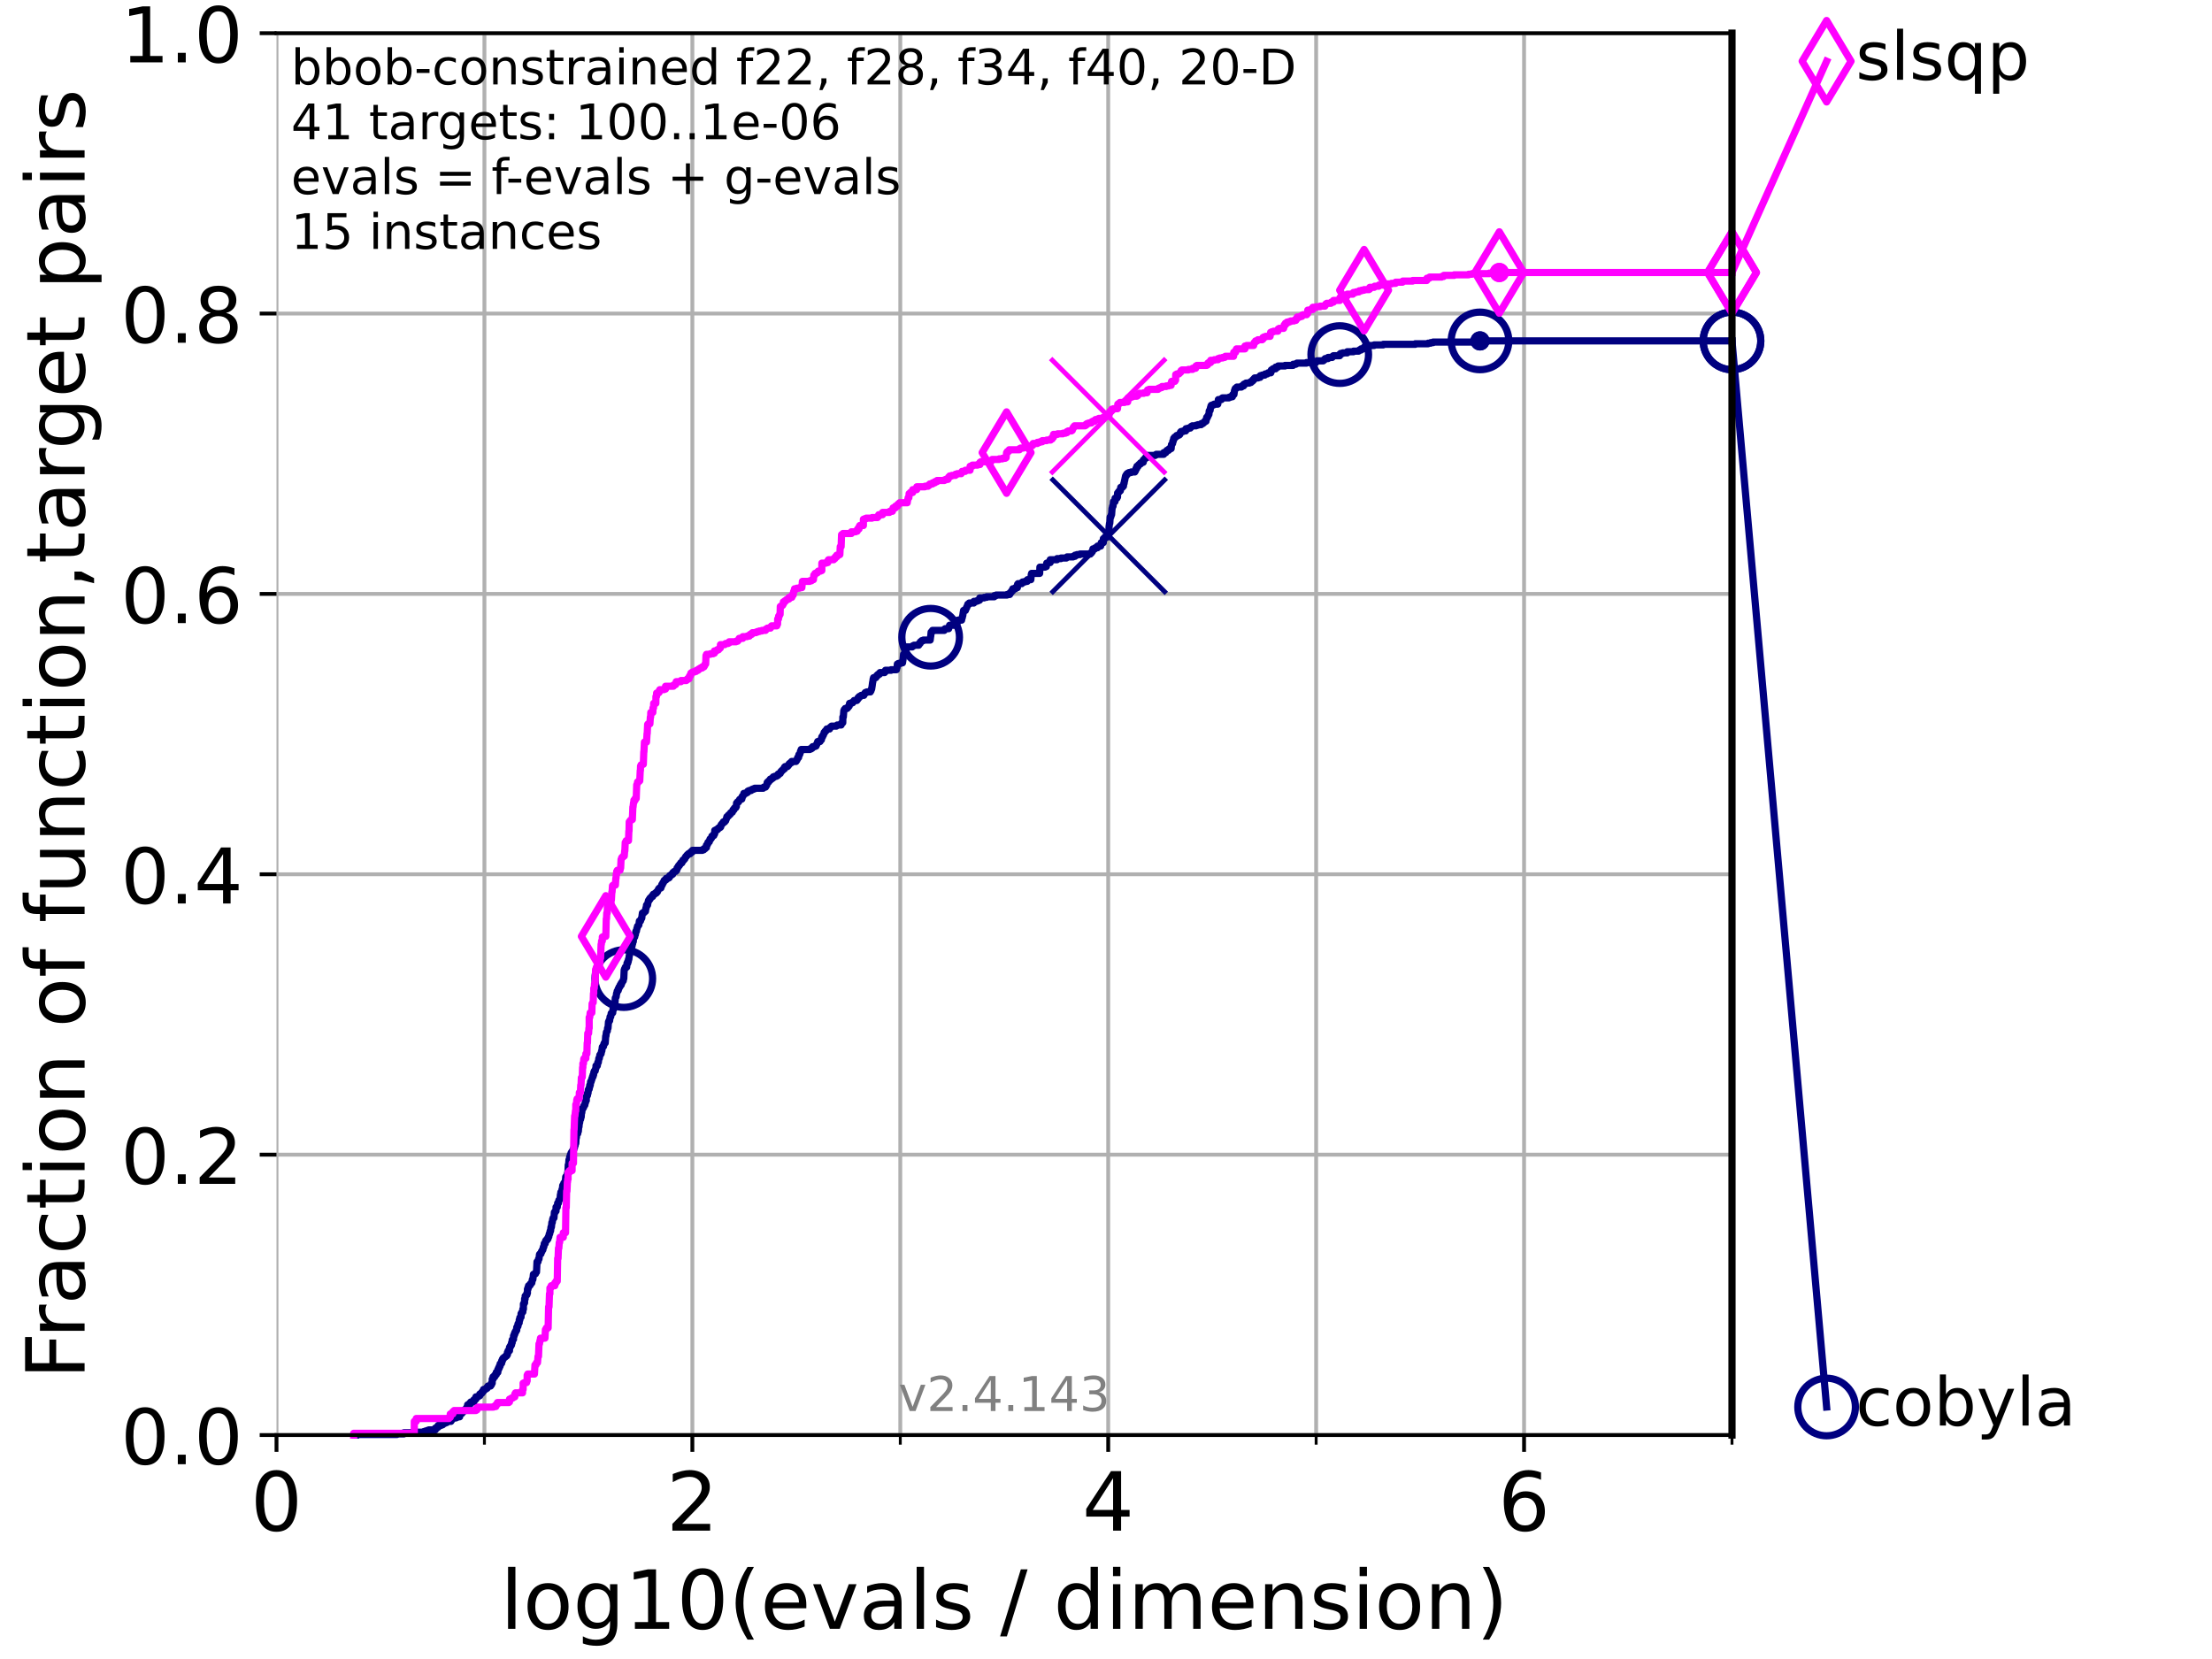 <?xml version="1.0" encoding="utf-8" standalone="no"?>
<!DOCTYPE svg PUBLIC "-//W3C//DTD SVG 1.1//EN"
  "http://www.w3.org/Graphics/SVG/1.1/DTD/svg11.dtd">
<!-- Created with matplotlib (https://matplotlib.org/) -->
<svg height="345.6pt" version="1.1" viewBox="0 0 460.8 345.6" width="460.8pt" xmlns="http://www.w3.org/2000/svg" xmlns:xlink="http://www.w3.org/1999/xlink">
 <defs>
  <style type="text/css">*{stroke-linecap:butt;stroke-linejoin:round;}</style>
 </defs>
 <g id="figure_1">
  <g id="patch_1">
   <path d="M 0 345.6 
L 460.8 345.6 
L 460.8 0 
L 0 0 
z
" style="fill:#ffffff;"/>
  </g>
  <g id="axes_1">
   <g id="patch_2">
    <path d="M 57.6 298.944 
L 360.806 298.944 
L 360.806 6.912 
L 57.6 6.912 
z
" style="fill:#ffffff;"/>
   </g>
   <g id="matplotlib.axis_1">
    <g id="xtick_1">
     <g id="line2d_1">
      <path clip-path="url(#p55b59a0979)" d="M 57.6 298.944 
L 57.6 6.912 
" style="fill:none;stroke:#b0b0b0;stroke-linecap:square;stroke-width:0.8;"/>
     </g>
     <g id="line2d_2">
      <defs>
       <path d="M 0 0 
L 0 3.5 
" id="m5a834019d9" style="stroke:#000000;stroke-width:0.8;"/>
      </defs>
      <g>
       <use style="stroke:#000000;stroke-width:0.8;" x="57.6" xlink:href="#m5a834019d9" y="298.944"/>
      </g>
     </g>
     <g id="text_1">
      <!-- 0 -->
      <g transform="translate(52.192 318.861)scale(0.17 -0.17)">
       <defs>
        <path d="M 31.781 66.406 
Q 24.172 66.406 20.328 58.906 
Q 16.5 51.422 16.5 36.375 
Q 16.5 21.391 20.328 13.891 
Q 24.172 6.391 31.781 6.391 
Q 39.453 6.391 43.281 13.891 
Q 47.125 21.391 47.125 36.375 
Q 47.125 51.422 43.281 58.906 
Q 39.453 66.406 31.781 66.406 
z
M 31.781 74.219 
Q 44.047 74.219 50.516 64.516 
Q 56.984 54.828 56.984 36.375 
Q 56.984 17.969 50.516 8.266 
Q 44.047 -1.422 31.781 -1.422 
Q 19.531 -1.422 13.062 8.266 
Q 6.594 17.969 6.594 36.375 
Q 6.594 54.828 13.062 64.516 
Q 19.531 74.219 31.781 74.219 
z
" id="DejaVuSans-48"/>
       </defs>
       <use xlink:href="#DejaVuSans-48"/>
      </g>
     </g>
    </g>
    <g id="xtick_2">
     <g id="line2d_3">
      <path clip-path="url(#p55b59a0979)" d="M 144.23 298.944 
L 144.23 6.912 
" style="fill:none;stroke:#b0b0b0;stroke-linecap:square;stroke-width:0.8;"/>
     </g>
     <g id="line2d_4">
      <g>
       <use style="stroke:#000000;stroke-width:0.8;" x="144.23" xlink:href="#m5a834019d9" y="298.944"/>
      </g>
     </g>
     <g id="text_2">
      <!-- 2 -->
      <g transform="translate(138.822 318.861)scale(0.17 -0.17)">
       <defs>
        <path d="M 19.188 8.297 
L 53.609 8.297 
L 53.609 0 
L 7.328 0 
L 7.328 8.297 
Q 12.938 14.109 22.625 23.891 
Q 32.328 33.688 34.812 36.531 
Q 39.547 41.844 41.422 45.531 
Q 43.312 49.219 43.312 52.781 
Q 43.312 58.594 39.234 62.25 
Q 35.156 65.922 28.609 65.922 
Q 23.969 65.922 18.812 64.312 
Q 13.672 62.703 7.812 59.422 
L 7.812 69.391 
Q 13.766 71.781 18.938 73 
Q 24.125 74.219 28.422 74.219 
Q 39.75 74.219 46.484 68.547 
Q 53.219 62.891 53.219 53.422 
Q 53.219 48.922 51.531 44.891 
Q 49.859 40.875 45.406 35.406 
Q 44.188 33.984 37.641 27.219 
Q 31.109 20.453 19.188 8.297 
z
" id="DejaVuSans-50"/>
       </defs>
       <use xlink:href="#DejaVuSans-50"/>
      </g>
     </g>
    </g>
    <g id="xtick_3">
     <g id="line2d_5">
      <path clip-path="url(#p55b59a0979)" d="M 230.861 298.944 
L 230.861 6.912 
" style="fill:none;stroke:#b0b0b0;stroke-linecap:square;stroke-width:0.8;"/>
     </g>
     <g id="line2d_6">
      <g>
       <use style="stroke:#000000;stroke-width:0.8;" x="230.861" xlink:href="#m5a834019d9" y="298.944"/>
      </g>
     </g>
     <g id="text_3">
      <!-- 4 -->
      <g transform="translate(225.453 318.861)scale(0.17 -0.17)">
       <defs>
        <path d="M 37.797 64.312 
L 12.891 25.391 
L 37.797 25.391 
z
M 35.203 72.906 
L 47.609 72.906 
L 47.609 25.391 
L 58.016 25.391 
L 58.016 17.188 
L 47.609 17.188 
L 47.609 0 
L 37.797 0 
L 37.797 17.188 
L 4.891 17.188 
L 4.891 26.703 
z
" id="DejaVuSans-52"/>
       </defs>
       <use xlink:href="#DejaVuSans-52"/>
      </g>
     </g>
    </g>
    <g id="xtick_4">
     <g id="line2d_7">
      <path clip-path="url(#p55b59a0979)" d="M 317.491 298.944 
L 317.491 6.912 
" style="fill:none;stroke:#b0b0b0;stroke-linecap:square;stroke-width:0.8;"/>
     </g>
     <g id="line2d_8">
      <g>
       <use style="stroke:#000000;stroke-width:0.8;" x="317.491" xlink:href="#m5a834019d9" y="298.944"/>
      </g>
     </g>
     <g id="text_4">
      <!-- 6 -->
      <g transform="translate(312.083 318.861)scale(0.17 -0.17)">
       <defs>
        <path d="M 33.016 40.375 
Q 26.375 40.375 22.484 35.828 
Q 18.609 31.297 18.609 23.391 
Q 18.609 15.531 22.484 10.953 
Q 26.375 6.391 33.016 6.391 
Q 39.656 6.391 43.531 10.953 
Q 47.406 15.531 47.406 23.391 
Q 47.406 31.297 43.531 35.828 
Q 39.656 40.375 33.016 40.375 
z
M 52.594 71.297 
L 52.594 62.312 
Q 48.875 64.062 45.094 64.984 
Q 41.312 65.922 37.594 65.922 
Q 27.828 65.922 22.672 59.328 
Q 17.531 52.734 16.797 39.406 
Q 19.672 43.656 24.016 45.922 
Q 28.375 48.188 33.594 48.188 
Q 44.578 48.188 50.953 41.516 
Q 57.328 34.859 57.328 23.391 
Q 57.328 12.156 50.688 5.359 
Q 44.047 -1.422 33.016 -1.422 
Q 20.359 -1.422 13.672 8.266 
Q 6.984 17.969 6.984 36.375 
Q 6.984 53.656 15.188 63.938 
Q 23.391 74.219 37.203 74.219 
Q 40.922 74.219 44.703 73.484 
Q 48.484 72.75 52.594 71.297 
z
" id="DejaVuSans-54"/>
       </defs>
       <use xlink:href="#DejaVuSans-54"/>
      </g>
     </g>
    </g>
    <g id="xtick_5">
     <g id="line2d_9">
      <path clip-path="url(#p55b59a0979)" d="M 100.915 298.944 
L 100.915 6.912 
" style="fill:none;stroke:#b0b0b0;stroke-linecap:square;stroke-width:0.8;"/>
     </g>
     <g id="line2d_10">
      <defs>
       <path d="M 0 0 
L 0 2 
" id="mc1d3c80053" style="stroke:#000000;stroke-width:0.6;"/>
      </defs>
      <g>
       <use style="stroke:#000000;stroke-width:0.6;" x="100.915" xlink:href="#mc1d3c80053" y="298.944"/>
      </g>
     </g>
    </g>
    <g id="xtick_6">
     <g id="line2d_11">
      <path clip-path="url(#p55b59a0979)" d="M 187.546 298.944 
L 187.546 6.912 
" style="fill:none;stroke:#b0b0b0;stroke-linecap:square;stroke-width:0.8;"/>
     </g>
     <g id="line2d_12">
      <g>
       <use style="stroke:#000000;stroke-width:0.6;" x="187.546" xlink:href="#mc1d3c80053" y="298.944"/>
      </g>
     </g>
    </g>
    <g id="xtick_7">
     <g id="line2d_13">
      <path clip-path="url(#p55b59a0979)" d="M 274.176 298.944 
L 274.176 6.912 
" style="fill:none;stroke:#b0b0b0;stroke-linecap:square;stroke-width:0.8;"/>
     </g>
     <g id="line2d_14">
      <g>
       <use style="stroke:#000000;stroke-width:0.6;" x="274.176" xlink:href="#mc1d3c80053" y="298.944"/>
      </g>
     </g>
    </g>
    <g id="xtick_8">
     <g id="line2d_15">
      <path clip-path="url(#p55b59a0979)" d="M 360.806 298.944 
L 360.806 6.912 
" style="fill:none;stroke:#b0b0b0;stroke-linecap:square;stroke-width:0.8;"/>
     </g>
     <g id="line2d_16">
      <g>
       <use style="stroke:#000000;stroke-width:0.6;" x="360.806" xlink:href="#mc1d3c80053" y="298.944"/>
      </g>
     </g>
    </g>
    <g id="text_5">
     <!-- log10(evals / dimension) -->
     <g transform="translate(104.239 339.314)scale(0.17 -0.17)">
      <defs>
       <path d="M 9.422 75.984 
L 18.406 75.984 
L 18.406 0 
L 9.422 0 
z
" id="DejaVuSans-108"/>
       <path d="M 30.609 48.391 
Q 23.391 48.391 19.188 42.75 
Q 14.984 37.109 14.984 27.297 
Q 14.984 17.484 19.156 11.844 
Q 23.344 6.203 30.609 6.203 
Q 37.797 6.203 41.984 11.859 
Q 46.188 17.531 46.188 27.297 
Q 46.188 37.016 41.984 42.703 
Q 37.797 48.391 30.609 48.391 
z
M 30.609 56 
Q 42.328 56 49.016 48.375 
Q 55.719 40.766 55.719 27.297 
Q 55.719 13.875 49.016 6.219 
Q 42.328 -1.422 30.609 -1.422 
Q 18.844 -1.422 12.172 6.219 
Q 5.516 13.875 5.516 27.297 
Q 5.516 40.766 12.172 48.375 
Q 18.844 56 30.609 56 
z
" id="DejaVuSans-111"/>
       <path d="M 45.406 27.984 
Q 45.406 37.75 41.375 43.109 
Q 37.359 48.484 30.078 48.484 
Q 22.859 48.484 18.828 43.109 
Q 14.797 37.75 14.797 27.984 
Q 14.797 18.266 18.828 12.891 
Q 22.859 7.516 30.078 7.516 
Q 37.359 7.516 41.375 12.891 
Q 45.406 18.266 45.406 27.984 
z
M 54.391 6.781 
Q 54.391 -7.172 48.188 -13.984 
Q 42 -20.797 29.203 -20.797 
Q 24.469 -20.797 20.266 -20.094 
Q 16.062 -19.391 12.109 -17.922 
L 12.109 -9.188 
Q 16.062 -11.328 19.922 -12.344 
Q 23.781 -13.375 27.781 -13.375 
Q 36.625 -13.375 41.016 -8.766 
Q 45.406 -4.156 45.406 5.172 
L 45.406 9.625 
Q 42.625 4.781 38.281 2.391 
Q 33.938 0 27.875 0 
Q 17.828 0 11.672 7.656 
Q 5.516 15.328 5.516 27.984 
Q 5.516 40.672 11.672 48.328 
Q 17.828 56 27.875 56 
Q 33.938 56 38.281 53.609 
Q 42.625 51.219 45.406 46.391 
L 45.406 54.688 
L 54.391 54.688 
z
" id="DejaVuSans-103"/>
       <path d="M 12.406 8.297 
L 28.516 8.297 
L 28.516 63.922 
L 10.984 60.406 
L 10.984 69.391 
L 28.422 72.906 
L 38.281 72.906 
L 38.281 8.297 
L 54.391 8.297 
L 54.391 0 
L 12.406 0 
z
" id="DejaVuSans-49"/>
       <path d="M 31 75.875 
Q 24.469 64.656 21.281 53.656 
Q 18.109 42.672 18.109 31.391 
Q 18.109 20.125 21.312 9.062 
Q 24.516 -2 31 -13.188 
L 23.188 -13.188 
Q 15.875 -1.703 12.234 9.375 
Q 8.594 20.453 8.594 31.391 
Q 8.594 42.281 12.203 53.312 
Q 15.828 64.359 23.188 75.875 
z
" id="DejaVuSans-40"/>
       <path d="M 56.203 29.594 
L 56.203 25.203 
L 14.891 25.203 
Q 15.484 15.922 20.484 11.062 
Q 25.484 6.203 34.422 6.203 
Q 39.594 6.203 44.453 7.469 
Q 49.312 8.734 54.109 11.281 
L 54.109 2.781 
Q 49.266 0.734 44.188 -0.344 
Q 39.109 -1.422 33.891 -1.422 
Q 20.797 -1.422 13.156 6.188 
Q 5.516 13.812 5.516 26.812 
Q 5.516 40.234 12.766 48.109 
Q 20.016 56 32.328 56 
Q 43.359 56 49.781 48.891 
Q 56.203 41.797 56.203 29.594 
z
M 47.219 32.234 
Q 47.125 39.594 43.094 43.984 
Q 39.062 48.391 32.422 48.391 
Q 24.906 48.391 20.391 44.141 
Q 15.875 39.891 15.188 32.172 
z
" id="DejaVuSans-101"/>
       <path d="M 2.984 54.688 
L 12.5 54.688 
L 29.594 8.797 
L 46.688 54.688 
L 56.203 54.688 
L 35.688 0 
L 23.484 0 
z
" id="DejaVuSans-118"/>
       <path d="M 34.281 27.484 
Q 23.391 27.484 19.188 25 
Q 14.984 22.516 14.984 16.5 
Q 14.984 11.719 18.141 8.906 
Q 21.297 6.109 26.703 6.109 
Q 34.188 6.109 38.703 11.406 
Q 43.219 16.703 43.219 25.484 
L 43.219 27.484 
z
M 52.203 31.203 
L 52.203 0 
L 43.219 0 
L 43.219 8.297 
Q 40.141 3.328 35.547 0.953 
Q 30.953 -1.422 24.312 -1.422 
Q 15.922 -1.422 10.953 3.297 
Q 6 8.016 6 15.922 
Q 6 25.141 12.172 29.828 
Q 18.359 34.516 30.609 34.516 
L 43.219 34.516 
L 43.219 35.406 
Q 43.219 41.609 39.141 45 
Q 35.062 48.391 27.688 48.391 
Q 23 48.391 18.547 47.266 
Q 14.109 46.141 10.016 43.891 
L 10.016 52.203 
Q 14.938 54.109 19.578 55.047 
Q 24.219 56 28.609 56 
Q 40.484 56 46.344 49.844 
Q 52.203 43.703 52.203 31.203 
z
" id="DejaVuSans-97"/>
       <path d="M 44.281 53.078 
L 44.281 44.578 
Q 40.484 46.531 36.375 47.5 
Q 32.281 48.484 27.875 48.484 
Q 21.188 48.484 17.844 46.438 
Q 14.5 44.391 14.5 40.281 
Q 14.5 37.156 16.891 35.375 
Q 19.281 33.594 26.516 31.984 
L 29.594 31.297 
Q 39.156 29.25 43.188 25.516 
Q 47.219 21.781 47.219 15.094 
Q 47.219 7.469 41.188 3.016 
Q 35.156 -1.422 24.609 -1.422 
Q 20.219 -1.422 15.453 -0.562 
Q 10.688 0.297 5.422 2 
L 5.422 11.281 
Q 10.406 8.688 15.234 7.391 
Q 20.062 6.109 24.812 6.109 
Q 31.156 6.109 34.562 8.281 
Q 37.984 10.453 37.984 14.406 
Q 37.984 18.062 35.516 20.016 
Q 33.062 21.969 24.703 23.781 
L 21.578 24.516 
Q 13.234 26.266 9.516 29.906 
Q 5.812 33.547 5.812 39.891 
Q 5.812 47.609 11.281 51.797 
Q 16.75 56 26.812 56 
Q 31.781 56 36.172 55.266 
Q 40.578 54.547 44.281 53.078 
z
" id="DejaVuSans-115"/>
       <path id="DejaVuSans-32"/>
       <path d="M 25.391 72.906 
L 33.688 72.906 
L 8.297 -9.281 
L 0 -9.281 
z
" id="DejaVuSans-47"/>
       <path d="M 45.406 46.391 
L 45.406 75.984 
L 54.391 75.984 
L 54.391 0 
L 45.406 0 
L 45.406 8.203 
Q 42.578 3.328 38.25 0.953 
Q 33.938 -1.422 27.875 -1.422 
Q 17.969 -1.422 11.734 6.484 
Q 5.516 14.406 5.516 27.297 
Q 5.516 40.188 11.734 48.094 
Q 17.969 56 27.875 56 
Q 33.938 56 38.25 53.625 
Q 42.578 51.266 45.406 46.391 
z
M 14.797 27.297 
Q 14.797 17.391 18.875 11.75 
Q 22.953 6.109 30.078 6.109 
Q 37.203 6.109 41.297 11.75 
Q 45.406 17.391 45.406 27.297 
Q 45.406 37.203 41.297 42.844 
Q 37.203 48.484 30.078 48.484 
Q 22.953 48.484 18.875 42.844 
Q 14.797 37.203 14.797 27.297 
z
" id="DejaVuSans-100"/>
       <path d="M 9.422 54.688 
L 18.406 54.688 
L 18.406 0 
L 9.422 0 
z
M 9.422 75.984 
L 18.406 75.984 
L 18.406 64.594 
L 9.422 64.594 
z
" id="DejaVuSans-105"/>
       <path d="M 52 44.188 
Q 55.375 50.25 60.062 53.125 
Q 64.75 56 71.094 56 
Q 79.641 56 84.281 50.016 
Q 88.922 44.047 88.922 33.016 
L 88.922 0 
L 79.891 0 
L 79.891 32.719 
Q 79.891 40.578 77.094 44.375 
Q 74.312 48.188 68.609 48.188 
Q 61.625 48.188 57.562 43.547 
Q 53.516 38.922 53.516 30.906 
L 53.516 0 
L 44.484 0 
L 44.484 32.719 
Q 44.484 40.625 41.703 44.406 
Q 38.922 48.188 33.109 48.188 
Q 26.219 48.188 22.156 43.531 
Q 18.109 38.875 18.109 30.906 
L 18.109 0 
L 9.078 0 
L 9.078 54.688 
L 18.109 54.688 
L 18.109 46.188 
Q 21.188 51.219 25.484 53.609 
Q 29.781 56 35.688 56 
Q 41.656 56 45.828 52.969 
Q 50 49.953 52 44.188 
z
" id="DejaVuSans-109"/>
       <path d="M 54.891 33.016 
L 54.891 0 
L 45.906 0 
L 45.906 32.719 
Q 45.906 40.484 42.875 44.328 
Q 39.844 48.188 33.797 48.188 
Q 26.516 48.188 22.312 43.547 
Q 18.109 38.922 18.109 30.906 
L 18.109 0 
L 9.078 0 
L 9.078 54.688 
L 18.109 54.688 
L 18.109 46.188 
Q 21.344 51.125 25.703 53.562 
Q 30.078 56 35.797 56 
Q 45.219 56 50.047 50.172 
Q 54.891 44.344 54.891 33.016 
z
" id="DejaVuSans-110"/>
       <path d="M 8.016 75.875 
L 15.828 75.875 
Q 23.141 64.359 26.781 53.312 
Q 30.422 42.281 30.422 31.391 
Q 30.422 20.453 26.781 9.375 
Q 23.141 -1.703 15.828 -13.188 
L 8.016 -13.188 
Q 14.5 -2 17.703 9.062 
Q 20.906 20.125 20.906 31.391 
Q 20.906 42.672 17.703 53.656 
Q 14.5 64.656 8.016 75.875 
z
" id="DejaVuSans-41"/>
      </defs>
      <use xlink:href="#DejaVuSans-108"/>
      <use x="27.783" xlink:href="#DejaVuSans-111"/>
      <use x="88.965" xlink:href="#DejaVuSans-103"/>
      <use x="152.441" xlink:href="#DejaVuSans-49"/>
      <use x="216.064" xlink:href="#DejaVuSans-48"/>
      <use x="279.688" xlink:href="#DejaVuSans-40"/>
      <use x="318.701" xlink:href="#DejaVuSans-101"/>
      <use x="380.225" xlink:href="#DejaVuSans-118"/>
      <use x="439.404" xlink:href="#DejaVuSans-97"/>
      <use x="500.684" xlink:href="#DejaVuSans-108"/>
      <use x="528.467" xlink:href="#DejaVuSans-115"/>
      <use x="580.566" xlink:href="#DejaVuSans-32"/>
      <use x="612.354" xlink:href="#DejaVuSans-47"/>
      <use x="646.045" xlink:href="#DejaVuSans-32"/>
      <use x="677.832" xlink:href="#DejaVuSans-100"/>
      <use x="741.309" xlink:href="#DejaVuSans-105"/>
      <use x="769.092" xlink:href="#DejaVuSans-109"/>
      <use x="866.504" xlink:href="#DejaVuSans-101"/>
      <use x="928.027" xlink:href="#DejaVuSans-110"/>
      <use x="991.406" xlink:href="#DejaVuSans-115"/>
      <use x="1043.506" xlink:href="#DejaVuSans-105"/>
      <use x="1071.289" xlink:href="#DejaVuSans-111"/>
      <use x="1132.471" xlink:href="#DejaVuSans-110"/>
      <use x="1195.85" xlink:href="#DejaVuSans-41"/>
     </g>
    </g>
   </g>
   <g id="matplotlib.axis_2">
    <g id="ytick_1">
     <g id="line2d_17">
      <path clip-path="url(#p55b59a0979)" d="M 57.6 298.944 
L 360.806 298.944 
" style="fill:none;stroke:#b0b0b0;stroke-linecap:square;stroke-width:0.8;"/>
     </g>
     <g id="line2d_18">
      <defs>
       <path d="M 0 0 
L -3.5 0 
" id="mcf938a2a15" style="stroke:#000000;stroke-width:0.8;"/>
      </defs>
      <g>
       <use style="stroke:#000000;stroke-width:0.8;" x="57.6" xlink:href="#mcf938a2a15" y="298.944"/>
      </g>
     </g>
     <g id="text_6">
      <!-- 0.0 -->
      <g transform="translate(25.155 305.023)scale(0.16 -0.16)">
       <defs>
        <path d="M 10.688 12.406 
L 21 12.406 
L 21 0 
L 10.688 0 
z
" id="DejaVuSans-46"/>
       </defs>
       <use xlink:href="#DejaVuSans-48"/>
       <use x="63.623" xlink:href="#DejaVuSans-46"/>
       <use x="95.41" xlink:href="#DejaVuSans-48"/>
      </g>
     </g>
    </g>
    <g id="ytick_2">
     <g id="line2d_19">
      <path clip-path="url(#p55b59a0979)" d="M 57.6 240.538 
L 360.806 240.538 
" style="fill:none;stroke:#b0b0b0;stroke-linecap:square;stroke-width:0.8;"/>
     </g>
     <g id="line2d_20">
      <g>
       <use style="stroke:#000000;stroke-width:0.8;" x="57.6" xlink:href="#mcf938a2a15" y="240.538"/>
      </g>
     </g>
     <g id="text_7">
      <!-- 0.2 -->
      <g transform="translate(25.155 246.616)scale(0.16 -0.16)">
       <use xlink:href="#DejaVuSans-48"/>
       <use x="63.623" xlink:href="#DejaVuSans-46"/>
       <use x="95.41" xlink:href="#DejaVuSans-50"/>
      </g>
     </g>
    </g>
    <g id="ytick_3">
     <g id="line2d_21">
      <path clip-path="url(#p55b59a0979)" d="M 57.6 182.131 
L 360.806 182.131 
" style="fill:none;stroke:#b0b0b0;stroke-linecap:square;stroke-width:0.8;"/>
     </g>
     <g id="line2d_22">
      <g>
       <use style="stroke:#000000;stroke-width:0.8;" x="57.6" xlink:href="#mcf938a2a15" y="182.131"/>
      </g>
     </g>
     <g id="text_8">
      <!-- 0.4 -->
      <g transform="translate(25.155 188.21)scale(0.16 -0.16)">
       <use xlink:href="#DejaVuSans-48"/>
       <use x="63.623" xlink:href="#DejaVuSans-46"/>
       <use x="95.41" xlink:href="#DejaVuSans-52"/>
      </g>
     </g>
    </g>
    <g id="ytick_4">
     <g id="line2d_23">
      <path clip-path="url(#p55b59a0979)" d="M 57.6 123.725 
L 360.806 123.725 
" style="fill:none;stroke:#b0b0b0;stroke-linecap:square;stroke-width:0.8;"/>
     </g>
     <g id="line2d_24">
      <g>
       <use style="stroke:#000000;stroke-width:0.8;" x="57.6" xlink:href="#mcf938a2a15" y="123.725"/>
      </g>
     </g>
     <g id="text_9">
      <!-- 0.6 -->
      <g transform="translate(25.155 129.804)scale(0.16 -0.16)">
       <use xlink:href="#DejaVuSans-48"/>
       <use x="63.623" xlink:href="#DejaVuSans-46"/>
       <use x="95.41" xlink:href="#DejaVuSans-54"/>
      </g>
     </g>
    </g>
    <g id="ytick_5">
     <g id="line2d_25">
      <path clip-path="url(#p55b59a0979)" d="M 57.6 65.318 
L 360.806 65.318 
" style="fill:none;stroke:#b0b0b0;stroke-linecap:square;stroke-width:0.8;"/>
     </g>
     <g id="line2d_26">
      <g>
       <use style="stroke:#000000;stroke-width:0.8;" x="57.6" xlink:href="#mcf938a2a15" y="65.318"/>
      </g>
     </g>
     <g id="text_10">
      <!-- 0.8 -->
      <g transform="translate(25.155 71.397)scale(0.16 -0.16)">
       <defs>
        <path d="M 31.781 34.625 
Q 24.75 34.625 20.719 30.859 
Q 16.703 27.094 16.703 20.516 
Q 16.703 13.922 20.719 10.156 
Q 24.75 6.391 31.781 6.391 
Q 38.812 6.391 42.859 10.172 
Q 46.922 13.969 46.922 20.516 
Q 46.922 27.094 42.891 30.859 
Q 38.875 34.625 31.781 34.625 
z
M 21.922 38.812 
Q 15.578 40.375 12.031 44.719 
Q 8.5 49.078 8.5 55.328 
Q 8.5 64.062 14.719 69.141 
Q 20.953 74.219 31.781 74.219 
Q 42.672 74.219 48.875 69.141 
Q 55.078 64.062 55.078 55.328 
Q 55.078 49.078 51.531 44.719 
Q 48 40.375 41.703 38.812 
Q 48.828 37.156 52.797 32.312 
Q 56.781 27.484 56.781 20.516 
Q 56.781 9.906 50.312 4.234 
Q 43.844 -1.422 31.781 -1.422 
Q 19.734 -1.422 13.25 4.234 
Q 6.781 9.906 6.781 20.516 
Q 6.781 27.484 10.781 32.312 
Q 14.797 37.156 21.922 38.812 
z
M 18.312 54.391 
Q 18.312 48.734 21.844 45.562 
Q 25.391 42.391 31.781 42.391 
Q 38.141 42.391 41.719 45.562 
Q 45.312 48.734 45.312 54.391 
Q 45.312 60.062 41.719 63.234 
Q 38.141 66.406 31.781 66.406 
Q 25.391 66.406 21.844 63.234 
Q 18.312 60.062 18.312 54.391 
z
" id="DejaVuSans-56"/>
       </defs>
       <use xlink:href="#DejaVuSans-48"/>
       <use x="63.623" xlink:href="#DejaVuSans-46"/>
       <use x="95.41" xlink:href="#DejaVuSans-56"/>
      </g>
     </g>
    </g>
    <g id="ytick_6">
     <g id="line2d_27">
      <path clip-path="url(#p55b59a0979)" d="M 57.6 6.912 
L 360.806 6.912 
" style="fill:none;stroke:#b0b0b0;stroke-linecap:square;stroke-width:0.8;"/>
     </g>
     <g id="line2d_28">
      <g>
       <use style="stroke:#000000;stroke-width:0.8;" x="57.6" xlink:href="#mcf938a2a15" y="6.912"/>
      </g>
     </g>
     <g id="text_11">
      <!-- 1.0 -->
      <g transform="translate(25.155 12.991)scale(0.16 -0.16)">
       <use xlink:href="#DejaVuSans-49"/>
       <use x="63.623" xlink:href="#DejaVuSans-46"/>
       <use x="95.41" xlink:href="#DejaVuSans-48"/>
      </g>
     </g>
    </g>
    <g id="text_12">
     <!-- Fraction of function,target pairs -->
     <g transform="translate(17.62 287.313)rotate(-90)scale(0.17 -0.17)">
      <defs>
       <path d="M 9.812 72.906 
L 51.703 72.906 
L 51.703 64.594 
L 19.672 64.594 
L 19.672 43.109 
L 48.578 43.109 
L 48.578 34.812 
L 19.672 34.812 
L 19.672 0 
L 9.812 0 
z
" id="DejaVuSans-70"/>
       <path d="M 41.109 46.297 
Q 39.594 47.172 37.812 47.578 
Q 36.031 48 33.891 48 
Q 26.266 48 22.188 43.047 
Q 18.109 38.094 18.109 28.812 
L 18.109 0 
L 9.078 0 
L 9.078 54.688 
L 18.109 54.688 
L 18.109 46.188 
Q 20.953 51.172 25.484 53.578 
Q 30.031 56 36.531 56 
Q 37.453 56 38.578 55.875 
Q 39.703 55.766 41.062 55.516 
z
" id="DejaVuSans-114"/>
       <path d="M 48.781 52.594 
L 48.781 44.188 
Q 44.969 46.297 41.141 47.344 
Q 37.312 48.391 33.406 48.391 
Q 24.656 48.391 19.812 42.844 
Q 14.984 37.312 14.984 27.297 
Q 14.984 17.281 19.812 11.734 
Q 24.656 6.203 33.406 6.203 
Q 37.312 6.203 41.141 7.25 
Q 44.969 8.297 48.781 10.406 
L 48.781 2.094 
Q 45.016 0.344 40.984 -0.531 
Q 36.969 -1.422 32.422 -1.422 
Q 20.062 -1.422 12.781 6.344 
Q 5.516 14.109 5.516 27.297 
Q 5.516 40.672 12.859 48.328 
Q 20.219 56 33.016 56 
Q 37.156 56 41.109 55.141 
Q 45.062 54.297 48.781 52.594 
z
" id="DejaVuSans-99"/>
       <path d="M 18.312 70.219 
L 18.312 54.688 
L 36.812 54.688 
L 36.812 47.703 
L 18.312 47.703 
L 18.312 18.016 
Q 18.312 11.328 20.141 9.422 
Q 21.969 7.516 27.594 7.516 
L 36.812 7.516 
L 36.812 0 
L 27.594 0 
Q 17.188 0 13.234 3.875 
Q 9.281 7.766 9.281 18.016 
L 9.281 47.703 
L 2.688 47.703 
L 2.688 54.688 
L 9.281 54.688 
L 9.281 70.219 
z
" id="DejaVuSans-116"/>
       <path d="M 37.109 75.984 
L 37.109 68.5 
L 28.516 68.5 
Q 23.688 68.5 21.797 66.547 
Q 19.922 64.594 19.922 59.516 
L 19.922 54.688 
L 34.719 54.688 
L 34.719 47.703 
L 19.922 47.703 
L 19.922 0 
L 10.891 0 
L 10.891 47.703 
L 2.297 47.703 
L 2.297 54.688 
L 10.891 54.688 
L 10.891 58.5 
Q 10.891 67.625 15.141 71.797 
Q 19.391 75.984 28.609 75.984 
z
" id="DejaVuSans-102"/>
       <path d="M 8.5 21.578 
L 8.5 54.688 
L 17.484 54.688 
L 17.484 21.922 
Q 17.484 14.156 20.5 10.266 
Q 23.531 6.391 29.594 6.391 
Q 36.859 6.391 41.078 11.031 
Q 45.312 15.672 45.312 23.688 
L 45.312 54.688 
L 54.297 54.688 
L 54.297 0 
L 45.312 0 
L 45.312 8.406 
Q 42.047 3.422 37.719 1 
Q 33.406 -1.422 27.688 -1.422 
Q 18.266 -1.422 13.375 4.438 
Q 8.5 10.297 8.5 21.578 
z
M 31.109 56 
z
" id="DejaVuSans-117"/>
       <path d="M 11.719 12.406 
L 22.016 12.406 
L 22.016 4 
L 14.016 -11.625 
L 7.719 -11.625 
L 11.719 4 
z
" id="DejaVuSans-44"/>
       <path d="M 18.109 8.203 
L 18.109 -20.797 
L 9.078 -20.797 
L 9.078 54.688 
L 18.109 54.688 
L 18.109 46.391 
Q 20.953 51.266 25.266 53.625 
Q 29.594 56 35.594 56 
Q 45.562 56 51.781 48.094 
Q 58.016 40.188 58.016 27.297 
Q 58.016 14.406 51.781 6.484 
Q 45.562 -1.422 35.594 -1.422 
Q 29.594 -1.422 25.266 0.953 
Q 20.953 3.328 18.109 8.203 
z
M 48.688 27.297 
Q 48.688 37.203 44.609 42.844 
Q 40.531 48.484 33.406 48.484 
Q 26.266 48.484 22.188 42.844 
Q 18.109 37.203 18.109 27.297 
Q 18.109 17.391 22.188 11.75 
Q 26.266 6.109 33.406 6.109 
Q 40.531 6.109 44.609 11.75 
Q 48.688 17.391 48.688 27.297 
z
" id="DejaVuSans-112"/>
      </defs>
      <use xlink:href="#DejaVuSans-70"/>
      <use x="50.27" xlink:href="#DejaVuSans-114"/>
      <use x="91.383" xlink:href="#DejaVuSans-97"/>
      <use x="152.662" xlink:href="#DejaVuSans-99"/>
      <use x="207.643" xlink:href="#DejaVuSans-116"/>
      <use x="246.852" xlink:href="#DejaVuSans-105"/>
      <use x="274.635" xlink:href="#DejaVuSans-111"/>
      <use x="335.816" xlink:href="#DejaVuSans-110"/>
      <use x="399.195" xlink:href="#DejaVuSans-32"/>
      <use x="430.982" xlink:href="#DejaVuSans-111"/>
      <use x="492.164" xlink:href="#DejaVuSans-102"/>
      <use x="527.369" xlink:href="#DejaVuSans-32"/>
      <use x="559.156" xlink:href="#DejaVuSans-102"/>
      <use x="594.361" xlink:href="#DejaVuSans-117"/>
      <use x="657.74" xlink:href="#DejaVuSans-110"/>
      <use x="721.119" xlink:href="#DejaVuSans-99"/>
      <use x="776.1" xlink:href="#DejaVuSans-116"/>
      <use x="815.309" xlink:href="#DejaVuSans-105"/>
      <use x="843.092" xlink:href="#DejaVuSans-111"/>
      <use x="904.273" xlink:href="#DejaVuSans-110"/>
      <use x="967.652" xlink:href="#DejaVuSans-44"/>
      <use x="999.439" xlink:href="#DejaVuSans-116"/>
      <use x="1038.648" xlink:href="#DejaVuSans-97"/>
      <use x="1099.928" xlink:href="#DejaVuSans-114"/>
      <use x="1139.291" xlink:href="#DejaVuSans-103"/>
      <use x="1202.768" xlink:href="#DejaVuSans-101"/>
      <use x="1264.291" xlink:href="#DejaVuSans-116"/>
      <use x="1303.5" xlink:href="#DejaVuSans-32"/>
      <use x="1335.287" xlink:href="#DejaVuSans-112"/>
      <use x="1398.764" xlink:href="#DejaVuSans-97"/>
      <use x="1460.043" xlink:href="#DejaVuSans-105"/>
      <use x="1487.826" xlink:href="#DejaVuSans-114"/>
      <use x="1528.939" xlink:href="#DejaVuSans-115"/>
     </g>
    </g>
   </g>
   <g id="line2d_29">
    <defs>
     <path d="M 0 1.5 
C 0.398 1.5 0.779 1.342 1.061 1.061 
C 1.342 0.779 1.5 0.398 1.5 0 
C 1.5 -0.398 1.342 -0.779 1.061 -1.061 
C 0.779 -1.342 0.398 -1.5 0 -1.5 
C -0.398 -1.5 -0.779 -1.342 -1.061 -1.061 
C -1.342 -0.779 -1.5 -0.398 -1.5 0 
C -1.5 0.398 -1.342 0.779 -1.061 1.061 
C -0.779 1.342 -0.398 1.5 0 1.5 
z
" id="m3ebe71f846" style="stroke:#000080;"/>
    </defs>
    <g>
     <use style="fill:#000080;stroke:#000080;" x="308.31" xlink:href="#m3ebe71f846" y="71.017"/>
     <use style="fill:#000080;stroke:#000080;" x="308.31" xlink:href="#m3ebe71f846" y="71.017"/>
    </g>
   </g>
   <g id="line2d_30">
    <path d="M 74.069 298.944 
L 74.069 298.825 
L 82.713 298.825 
L 82.713 298.707 
L 84.143 298.707 
L 84.143 298.469 
L 85.894 298.469 
L 85.894 298.35 
L 88.249 298.35 
L 88.249 298.232 
L 88.614 298.232 
L 88.614 298.113 
L 88.972 298.113 
L 88.972 297.994 
L 89.324 297.994 
L 89.324 297.876 
L 90.668 297.876 
L 90.668 297.519 
L 90.99 297.519 
L 90.99 297.282 
L 91.306 297.282 
L 91.306 296.926 
L 91.923 296.926 
L 91.923 296.807 
L 92.224 296.807 
L 92.224 296.57 
L 92.52 296.57 
L 92.52 296.451 
L 92.812 296.451 
L 92.812 296.332 
L 93.099 296.332 
L 93.099 296.095 
L 93.935 296.095 
L 93.935 295.739 
L 94.206 295.739 
L 94.206 295.501 
L 94.472 295.501 
L 94.472 295.383 
L 94.995 295.383 
L 94.995 295.264 
L 95.251 295.264 
L 95.251 295.145 
L 95.753 295.145 
L 95.753 294.552 
L 95.999 294.552 
L 95.999 294.433 
L 96.241 294.433 
L 96.241 294.077 
L 96.481 294.077 
L 96.481 293.958 
L 96.718 293.958 
L 96.718 293.721 
L 96.951 293.721 
L 96.951 293.602 
L 97.182 293.602 
L 97.182 293.246 
L 97.41 293.246 
L 97.41 292.652 
L 97.858 292.652 
L 97.858 292.296 
L 98.078 292.296 
L 98.078 292.059 
L 98.723 292.059 
L 98.723 291.584 
L 98.933 291.584 
L 98.933 291.465 
L 99.141 291.465 
L 99.141 290.99 
L 99.55 290.99 
L 99.55 290.872 
L 99.751 290.872 
L 99.751 290.753 
L 99.95 290.753 
L 99.95 290.397 
L 100.147 290.397 
L 100.147 290.278 
L 100.342 290.278 
L 100.342 290.041 
L 100.535 290.041 
L 100.535 289.803 
L 100.726 289.803 
L 100.726 289.447 
L 101.102 289.447 
L 101.102 289.328 
L 101.288 289.328 
L 101.288 289.21 
L 101.471 289.21 
L 101.471 288.972 
L 101.653 288.972 
L 101.653 288.735 
L 102.188 288.735 
L 102.188 288.497 
L 102.363 288.497 
L 102.363 288.141 
L 102.536 288.141 
L 102.536 287.31 
L 102.708 287.31 
L 102.708 286.835 
L 103.047 286.835 
L 103.047 286.479 
L 103.214 286.479 
L 103.214 286.361 
L 103.38 286.361 
L 103.38 285.886 
L 103.707 285.886 
L 103.707 285.292 
L 103.869 285.292 
L 103.869 284.936 
L 104.029 284.936 
L 104.029 284.58 
L 104.188 284.58 
L 104.188 284.105 
L 104.345 284.105 
L 104.345 283.986 
L 104.501 283.986 
L 104.501 283.511 
L 104.656 283.511 
L 104.656 283.155 
L 104.809 283.155 
L 104.809 282.918 
L 104.962 282.918 
L 104.962 282.799 
L 105.113 282.799 
L 105.113 282.68 
L 105.263 282.68 
L 105.263 282.562 
L 105.411 282.562 
L 105.411 282.443 
L 105.559 282.443 
L 105.559 282.206 
L 105.705 282.206 
L 105.705 281.731 
L 105.851 281.731 
L 105.851 281.375 
L 106.138 281.375 
L 106.138 280.662 
L 106.28 280.662 
L 106.28 280.425 
L 106.421 280.425 
L 106.421 280.187 
L 106.561 280.187 
L 106.561 279.713 
L 106.699 279.713 
L 106.699 279.119 
L 106.837 279.119 
L 106.837 279 
L 106.974 279 
L 106.974 278.288 
L 107.11 278.288 
L 107.11 277.932 
L 107.245 277.932 
L 107.245 277.576 
L 107.379 277.576 
L 107.379 277.338 
L 107.512 277.338 
L 107.512 277.101 
L 107.644 277.101 
L 107.644 276.507 
L 107.775 276.507 
L 107.775 276.27 
L 107.905 276.27 
L 107.905 275.795 
L 108.034 275.795 
L 108.034 275.558 
L 108.163 275.558 
L 108.163 274.964 
L 108.29 274.964 
L 108.29 274.489 
L 108.417 274.489 
L 108.417 274.371 
L 108.543 274.371 
L 108.543 273.658 
L 108.668 273.658 
L 108.668 273.421 
L 108.792 273.421 
L 108.792 273.302 
L 108.915 273.302 
L 108.915 272.709 
L 109.038 272.709 
L 109.038 271.64 
L 109.159 271.64 
L 109.159 271.403 
L 109.28 271.403 
L 109.28 270.572 
L 109.401 270.572 
L 109.401 269.978 
L 109.52 269.978 
L 109.52 269.86 
L 109.639 269.86 
L 109.639 269.741 
L 109.757 269.741 
L 109.757 269.385 
L 109.874 269.385 
L 109.874 268.554 
L 109.99 268.554 
L 109.99 268.198 
L 110.106 268.198 
L 110.106 267.841 
L 110.336 267.841 
L 110.336 267.723 
L 110.449 267.723 
L 110.449 267.485 
L 110.562 267.485 
L 110.562 267.367 
L 110.675 267.367 
L 110.675 267.248 
L 110.786 267.248 
L 110.897 266.536 
L 111.007 266.536 
L 111.117 265.467 
L 111.335 265.467 
L 111.335 265.348 
L 111.55 265.348 
L 111.656 264.992 
L 111.762 264.992 
L 111.868 262.855 
L 112.077 262.855 
L 112.18 262.262 
L 112.283 262.262 
L 112.386 261.312 
L 112.488 261.312 
L 112.488 261.194 
L 112.69 261.194 
L 112.79 260.719 
L 112.89 260.719 
L 112.989 260.363 
L 113.088 260.363 
L 113.186 259.769 
L 113.284 259.769 
L 113.381 259.057 
L 113.574 259.057 
L 113.67 258.463 
L 113.765 258.463 
L 113.765 258.344 
L 113.954 258.344 
L 113.954 258.107 
L 114.142 258.107 
L 114.234 257.632 
L 114.327 257.632 
L 114.419 257.039 
L 114.51 257.039 
L 114.602 256.445 
L 114.692 256.445 
L 114.782 255.614 
L 114.872 255.614 
L 114.962 254.664 
L 115.051 254.664 
L 115.139 253.952 
L 115.227 253.952 
L 115.227 253.715 
L 115.402 253.715 
L 115.489 252.528 
L 115.662 252.528 
L 115.662 252.29 
L 115.833 252.29 
L 115.833 251.459 
L 116.086 251.459 
L 116.17 250.628 
L 116.337 250.628 
L 116.419 250.035 
L 116.502 250.035 
L 116.584 249.797 
L 116.665 249.797 
L 116.746 248.847 
L 116.827 248.847 
L 116.827 248.373 
L 116.988 248.373 
L 117.068 247.779 
L 117.147 247.779 
L 117.227 246.948 
L 117.306 246.948 
L 117.306 246.829 
L 117.462 246.829 
L 117.462 246.473 
L 117.618 246.473 
L 117.695 246.117 
L 117.772 246.117 
L 117.849 245.167 
L 117.925 245.167 
L 117.925 245.049 
L 118.152 245.049 
L 118.227 244.336 
L 118.302 244.336 
L 118.376 242.674 
L 118.451 242.674 
L 118.525 241.606 
L 118.598 241.606 
L 118.672 241.012 
L 118.745 241.012 
L 118.817 240.538 
L 118.89 240.538 
L 118.962 240.181 
L 119.034 240.181 
L 119.034 240.063 
L 119.177 240.063 
L 119.177 239.825 
L 119.319 239.825 
L 119.39 239.469 
L 119.53 239.469 
L 119.53 239.113 
L 119.669 239.113 
L 119.739 238.638 
L 119.808 238.638 
L 119.876 238.163 
L 119.945 238.163 
L 120.013 236.976 
L 120.081 236.976 
L 120.149 236.145 
L 120.351 236.145 
L 120.351 235.67 
L 120.484 235.67 
L 120.551 234.721 
L 120.617 234.721 
L 120.683 233.89 
L 120.748 233.89 
L 120.814 233.177 
L 120.944 233.177 
L 121.009 232.703 
L 121.073 232.703 
L 121.138 231.753 
L 121.202 231.753 
L 121.266 230.922 
L 121.456 230.922 
L 121.519 230.684 
L 121.582 230.684 
L 121.644 230.328 
L 121.707 230.328 
L 121.707 230.21 
L 121.831 230.21 
L 121.893 229.735 
L 121.954 229.735 
L 122.016 229.26 
L 122.138 229.26 
L 122.138 228.429 
L 122.259 228.429 
L 122.259 228.192 
L 122.38 228.192 
L 122.38 227.717 
L 122.5 227.717 
L 122.559 227.004 
L 122.619 227.004 
L 122.619 226.886 
L 122.737 226.886 
L 122.796 226.411 
L 122.855 226.411 
L 122.855 226.055 
L 122.971 226.055 
L 123.03 225.342 
L 123.145 225.342 
L 123.203 224.986 
L 123.26 224.986 
L 123.318 224.63 
L 123.375 224.63 
L 123.432 224.274 
L 123.545 224.274 
L 123.545 223.918 
L 123.658 223.918 
L 123.714 223.324 
L 123.77 223.324 
L 123.825 223.087 
L 123.992 223.087 
L 124.102 222.493 
L 124.156 222.493 
L 124.156 222.018 
L 124.428 222.018 
L 124.535 221.306 
L 124.642 221.306 
L 124.748 220.475 
L 124.854 220.475 
L 124.959 219.763 
L 125.064 219.763 
L 125.116 219.526 
L 125.219 219.526 
L 125.322 218.932 
L 125.374 218.932 
L 125.476 218.101 
L 125.578 218.101 
L 125.578 217.982 
L 125.729 217.982 
L 125.779 217.507 
L 125.88 217.507 
L 125.88 217.27 
L 126.078 217.27 
L 126.177 215.845 
L 126.226 215.845 
L 126.323 215.014 
L 126.372 215.014 
L 126.469 214.777 
L 126.517 214.777 
L 126.565 214.183 
L 126.661 214.183 
L 126.757 212.878 
L 126.852 212.878 
L 126.852 212.64 
L 126.994 212.64 
L 127.087 211.809 
L 127.227 211.809 
L 127.32 211.097 
L 127.504 211.097 
L 127.504 210.978 
L 127.641 210.978 
L 127.686 210.266 
L 127.822 210.266 
L 127.822 209.91 
L 127.956 209.91 
L 128.045 209.316 
L 128.09 209.316 
L 128.178 207.892 
L 128.222 207.892 
L 128.31 207.654 
L 128.354 207.654 
L 128.441 206.942 
L 128.485 206.942 
L 128.571 206.467 
L 128.658 206.467 
L 128.658 206.348 
L 128.786 206.348 
L 128.786 205.992 
L 128.914 205.992 
L 128.957 205.636 
L 129.041 205.636 
L 129.041 205.518 
L 129.167 205.518 
L 129.209 205.161 
L 129.417 205.161 
L 129.417 204.805 
L 129.541 204.805 
L 129.582 204.568 
L 129.664 204.568 
L 129.745 204.33 
L 129.826 204.33 
L 129.907 203.856 
L 129.947 203.856 
L 130.027 202.075 
L 130.067 202.075 
L 130.107 201.837 
L 130.187 201.837 
L 130.266 201.481 
L 130.541 201.481 
L 130.618 200.65 
L 130.773 200.65 
L 130.773 200.294 
L 130.888 200.294 
L 130.926 199.819 
L 131.002 199.819 
L 131.078 199.107 
L 131.116 199.107 
L 131.154 198.157 
L 131.266 198.157 
L 131.266 197.92 
L 131.416 197.92 
L 131.49 197.208 
L 131.637 197.208 
L 131.747 196.614 
L 131.784 196.614 
L 131.82 196.139 
L 131.929 196.139 
L 132.001 195.19 
L 132.216 195.19 
L 132.287 194.715 
L 132.358 194.715 
L 132.464 194.002 
L 132.569 194.002 
L 132.674 193.409 
L 132.709 193.409 
L 132.812 192.934 
L 132.916 192.934 
L 133.018 192.697 
L 133.086 192.697 
L 133.188 191.866 
L 133.424 191.866 
L 133.524 191.509 
L 133.557 191.509 
L 133.623 191.272 
L 133.689 191.272 
L 133.788 190.441 
L 133.82 190.441 
L 133.82 190.204 
L 134.048 190.204 
L 134.048 190.085 
L 134.209 190.085 
L 134.273 189.847 
L 134.464 189.847 
L 134.558 189.135 
L 134.621 189.135 
L 134.684 188.542 
L 134.901 188.542 
L 134.993 187.948 
L 135.024 187.948 
L 135.085 187.592 
L 135.207 187.592 
L 135.238 187.355 
L 135.389 187.355 
L 135.389 187.117 
L 135.539 187.117 
L 135.628 186.88 
L 135.747 186.88 
L 135.747 186.761 
L 135.952 186.761 
L 136.011 186.405 
L 136.098 186.405 
L 136.098 186.286 
L 136.357 186.286 
L 136.357 186.167 
L 136.499 186.167 
L 136.499 186.049 
L 136.725 186.049 
L 136.753 185.811 
L 136.948 185.811 
L 137.058 185.455 
L 137.113 185.455 
L 137.168 185.218 
L 137.25 185.218 
L 137.25 185.099 
L 137.386 185.099 
L 137.386 184.98 
L 137.681 184.98 
L 137.735 184.624 
L 137.814 184.624 
L 137.867 184.268 
L 137.998 184.268 
L 138.077 183.912 
L 138.181 183.912 
L 138.259 183.674 
L 138.31 183.674 
L 138.336 183.437 
L 138.464 183.437 
L 138.464 183.318 
L 138.718 183.318 
L 138.794 182.962 
L 139.216 182.962 
L 139.216 182.843 
L 139.411 182.843 
L 139.46 182.487 
L 139.556 182.487 
L 139.556 182.369 
L 139.796 182.369 
L 139.891 182.131 
L 140.127 182.131 
L 140.173 181.775 
L 140.313 181.775 
L 140.313 181.656 
L 140.451 181.656 
L 140.451 181.538 
L 140.748 181.538 
L 140.838 181.3 
L 140.973 181.3 
L 141.04 180.825 
L 141.173 180.825 
L 141.283 180.469 
L 141.349 180.469 
L 141.349 180.351 
L 141.502 180.351 
L 141.546 180.113 
L 141.654 180.113 
L 141.761 179.876 
L 141.804 179.876 
L 141.804 179.757 
L 142.038 179.757 
L 142.059 179.52 
L 142.165 179.52 
L 142.269 179.163 
L 142.456 179.163 
L 142.559 178.926 
L 142.662 178.926 
L 142.764 178.57 
L 142.845 178.57 
L 142.845 178.451 
L 142.966 178.451 
L 143.046 178.214 
L 143.146 178.214 
L 143.146 178.095 
L 143.305 178.095 
L 143.384 177.858 
L 143.754 177.858 
L 143.831 177.62 
L 143.87 177.62 
L 143.87 177.501 
L 144.193 177.501 
L 144.249 177.145 
L 146.303 177.145 
L 146.303 177.027 
L 146.604 177.027 
L 146.654 176.789 
L 146.9 176.789 
L 146.966 176.552 
L 147.16 176.552 
L 147.16 176.077 
L 147.304 176.077 
L 147.336 175.839 
L 147.431 175.839 
L 147.479 175.483 
L 147.605 175.483 
L 147.605 175.365 
L 147.762 175.365 
L 147.871 174.89 
L 147.917 174.89 
L 147.917 174.771 
L 148.086 174.771 
L 148.193 174.534 
L 148.254 174.534 
L 148.3 174.177 
L 148.496 174.177 
L 148.496 174.059 
L 148.704 174.059 
L 148.734 173.703 
L 148.882 173.703 
L 148.896 172.99 
L 149.13 172.99 
L 149.13 172.872 
L 149.432 172.872 
L 149.503 172.634 
L 149.659 172.634 
L 149.659 172.516 
L 149.771 172.516 
L 149.771 172.397 
L 150.008 172.397 
L 150.008 172.278 
L 150.132 172.278 
L 150.228 171.803 
L 150.323 171.803 
L 150.418 171.566 
L 150.54 171.566 
L 150.54 171.447 
L 150.674 171.447 
L 150.687 171.21 
L 150.979 171.21 
L 151.083 170.972 
L 151.175 170.972 
L 151.278 170.616 
L 151.317 170.616 
L 151.42 170.141 
L 151.548 170.141 
L 151.548 170.023 
L 151.738 170.023 
L 151.764 169.785 
L 151.914 169.785 
L 151.914 169.666 
L 152.101 169.666 
L 152.212 169.31 
L 152.396 169.31 
L 152.396 169.192 
L 152.565 169.192 
L 152.674 168.835 
L 152.698 168.835 
L 152.698 168.717 
L 152.889 168.717 
L 152.972 168.361 
L 153.09 168.361 
L 153.09 168.242 
L 153.288 168.242 
L 153.369 168.004 
L 153.404 168.004 
L 153.439 167.292 
L 153.577 167.292 
L 153.634 167.055 
L 153.861 167.055 
L 153.917 166.817 
L 154.007 166.817 
L 154.051 166.58 
L 154.162 166.58 
L 154.162 166.461 
L 154.536 166.461 
L 154.634 165.868 
L 154.774 165.868 
L 154.849 165.63 
L 154.902 165.63 
L 154.955 165.274 
L 155.397 165.274 
L 155.397 165.155 
L 155.604 165.155 
L 155.604 165.037 
L 155.778 165.037 
L 155.798 164.799 
L 156.04 164.799 
L 156.04 164.681 
L 156.458 164.681 
L 156.458 164.562 
L 156.633 164.562 
L 156.633 164.443 
L 156.923 164.443 
L 156.923 164.324 
L 157.227 164.324 
L 157.227 164.206 
L 158.981 164.206 
L 158.981 164.087 
L 159.109 164.087 
L 159.109 163.968 
L 159.473 163.968 
L 159.54 163.731 
L 159.623 163.731 
L 159.697 163.493 
L 159.755 163.493 
L 159.813 163.019 
L 159.903 163.019 
L 159.903 162.9 
L 160.13 162.9 
L 160.171 162.662 
L 160.299 162.662 
L 160.299 162.544 
L 160.443 162.544 
L 160.467 162.306 
L 160.719 162.306 
L 160.719 162.188 
L 160.89 162.188 
L 160.89 162.069 
L 161.053 162.069 
L 161.083 161.831 
L 161.396 161.831 
L 161.396 161.713 
L 161.747 161.713 
L 161.747 161.594 
L 161.961 161.594 
L 161.961 161.475 
L 162.114 161.475 
L 162.114 161.238 
L 162.346 161.238 
L 162.346 161.119 
L 162.546 161.119 
L 162.645 160.763 
L 162.744 160.763 
L 162.744 160.644 
L 162.863 160.644 
L 162.863 160.526 
L 162.995 160.526 
L 163.099 160.288 
L 163.236 160.288 
L 163.236 160.169 
L 163.42 160.169 
L 163.427 159.813 
L 163.549 159.813 
L 163.549 159.695 
L 164.034 159.695 
L 164.034 159.576 
L 164.158 159.576 
L 164.224 159.338 
L 164.353 159.338 
L 164.398 159.101 
L 164.539 159.101 
L 164.539 158.982 
L 164.698 158.982 
L 164.698 158.864 
L 164.913 158.864 
L 164.919 158.626 
L 165.821 158.626 
L 165.916 158.389 
L 165.993 158.389 
L 166.088 158.033 
L 166.176 158.033 
L 166.176 157.795 
L 166.362 157.795 
L 166.426 157.202 
L 166.581 157.202 
L 166.684 156.846 
L 166.701 156.846 
L 166.758 156.489 
L 166.871 156.489 
L 166.905 156.133 
L 168.689 156.133 
L 168.689 156.015 
L 168.974 156.015 
L 168.974 155.896 
L 169.165 155.896 
L 169.185 155.658 
L 169.294 155.658 
L 169.294 155.54 
L 169.716 155.54 
L 169.716 155.421 
L 170.001 155.421 
L 170.086 155.065 
L 170.172 155.065 
L 170.262 154.709 
L 170.285 154.709 
L 170.346 154.471 
L 170.837 154.471 
L 170.837 154.234 
L 170.96 154.234 
L 170.96 154.115 
L 171.114 154.115 
L 171.186 153.522 
L 171.338 153.522 
L 171.423 153.165 
L 171.515 153.165 
L 171.621 152.809 
L 171.665 152.809 
L 171.678 152.572 
L 171.813 152.572 
L 171.865 152.334 
L 171.986 152.334 
L 171.986 152.216 
L 172.119 152.216 
L 172.2 151.978 
L 172.242 151.978 
L 172.242 151.86 
L 172.815 151.86 
L 172.815 151.622 
L 172.954 151.622 
L 172.954 151.503 
L 173.085 151.503 
L 173.085 151.385 
L 173.226 151.385 
L 173.226 151.266 
L 174.23 151.266 
L 174.23 151.147 
L 174.412 151.147 
L 174.412 151.029 
L 175.228 151.029 
L 175.257 150.672 
L 175.408 150.672 
L 175.408 150.554 
L 175.565 150.554 
L 175.579 149.367 
L 175.679 149.367 
L 175.781 148.061 
L 175.837 148.061 
L 175.876 147.823 
L 175.987 147.823 
L 176.067 147.586 
L 176.478 147.586 
L 176.569 147.349 
L 176.7 147.349 
L 176.784 147.111 
L 176.894 147.111 
L 176.976 146.518 
L 177.345 146.518 
L 177.345 146.399 
L 177.631 146.399 
L 177.736 146.161 
L 177.85 146.161 
L 177.931 145.924 
L 178.503 145.924 
L 178.597 145.687 
L 178.694 145.687 
L 178.76 145.33 
L 178.989 145.33 
L 178.992 145.093 
L 179.225 145.093 
L 179.225 144.974 
L 179.397 144.974 
L 179.397 144.856 
L 179.96 144.856 
L 180.016 144.618 
L 180.089 144.618 
L 180.162 144.381 
L 180.264 144.381 
L 180.264 144.262 
L 180.553 144.262 
L 180.553 144.143 
L 181.303 144.143 
L 181.303 143.906 
L 181.444 143.906 
L 181.514 143.55 
L 181.579 143.55 
L 181.69 142.837 
L 181.692 142.837 
L 181.782 142.125 
L 181.807 142.125 
L 181.897 141.413 
L 181.96 141.413 
L 181.978 141.175 
L 182.44 141.175 
L 182.492 140.938 
L 182.622 140.938 
L 182.666 140.701 
L 182.857 140.701 
L 182.922 140.463 
L 183.199 140.463 
L 183.249 140.226 
L 183.322 140.226 
L 183.322 140.107 
L 184.277 140.107 
L 184.277 139.988 
L 184.395 139.988 
L 184.46 139.632 
L 185.632 139.632 
L 185.632 139.514 
L 186.743 139.514 
L 186.826 139.039 
L 186.876 139.039 
L 186.934 138.326 
L 187.135 138.326 
L 187.135 138.208 
L 187.578 138.208 
L 187.578 138.089 
L 188.006 138.089 
L 188.112 137.377 
L 188.121 137.377 
L 188.223 136.308 
L 188.348 136.308 
L 188.348 136.19 
L 188.627 136.19 
L 188.692 135.359 
L 188.759 135.359 
L 188.788 134.884 
L 188.882 134.884 
L 188.882 134.765 
L 190.027 134.765 
L 190.027 134.646 
L 190.15 134.646 
L 190.15 134.528 
L 190.401 134.528 
L 190.401 134.409 
L 191.383 134.409 
L 191.463 134.053 
L 191.671 134.053 
L 191.74 133.697 
L 191.938 133.697 
L 192.015 133.459 
L 192.35 133.459 
L 192.35 133.34 
L 193.772 133.34 
L 193.879 132.51 
L 193.891 132.51 
L 193.967 131.679 
L 194.141 131.679 
L 194.244 131.441 
L 194.254 131.441 
L 194.254 131.322 
L 196.71 131.322 
L 196.728 131.085 
L 196.886 131.085 
L 196.886 130.966 
L 197.63 130.966 
L 197.735 130.491 
L 197.768 130.491 
L 197.814 130.254 
L 198.929 130.254 
L 199.032 129.779 
L 199.403 129.779 
L 199.504 129.304 
L 199.534 129.304 
L 199.534 129.186 
L 200.321 129.186 
L 200.39 128.711 
L 200.445 128.711 
L 200.544 128.236 
L 200.566 128.236 
L 200.658 127.524 
L 200.68 127.524 
L 200.726 127.167 
L 201.119 127.167 
L 201.215 126.811 
L 201.268 126.811 
L 201.314 126.574 
L 201.388 126.574 
L 201.494 126.218 
L 201.52 126.218 
L 201.618 125.862 
L 201.874 125.862 
L 201.907 125.624 
L 202.853 125.624 
L 202.89 125.268 
L 203.471 125.268 
L 203.471 125.149 
L 203.794 125.149 
L 203.794 125.031 
L 204.061 125.031 
L 204.098 124.556 
L 205.001 124.556 
L 205.001 124.437 
L 205.533 124.437 
L 205.533 124.318 
L 207.117 124.318 
L 207.13 124.081 
L 207.513 124.081 
L 207.513 123.962 
L 209.772 123.962 
L 209.772 123.844 
L 210.339 123.844 
L 210.405 123.487 
L 210.577 123.487 
L 210.638 123.25 
L 210.711 123.25 
L 210.711 123.131 
L 210.909 123.131 
L 210.979 122.656 
L 211.515 122.656 
L 211.536 122.419 
L 211.939 122.419 
L 211.98 121.707 
L 212.08 121.707 
L 212.08 121.588 
L 212.844 121.588 
L 212.867 121.351 
L 213.034 121.351 
L 213.034 121.232 
L 213.506 121.232 
L 213.506 121.113 
L 213.993 121.113 
L 214.031 120.757 
L 214.745 120.757 
L 214.833 119.689 
L 214.878 119.689 
L 214.895 119.451 
L 216.578 119.451 
L 216.628 118.145 
L 217.7 118.145 
L 217.7 118.027 
L 217.973 118.027 
L 218.048 117.314 
L 218.327 117.314 
L 218.327 117.196 
L 218.776 117.196 
L 218.777 116.602 
L 220.19 116.602 
L 220.217 116.365 
L 221.03 116.365 
L 221.03 116.246 
L 222.139 116.246 
L 222.139 116.127 
L 222.3 116.127 
L 222.3 116.009 
L 223.546 116.009 
L 223.546 115.89 
L 223.949 115.89 
L 223.949 115.652 
L 224.351 115.652 
L 224.351 115.534 
L 224.979 115.534 
L 224.979 115.415 
L 227.141 115.415 
L 227.197 115.178 
L 227.37 115.178 
L 227.472 114.94 
L 227.55 114.94 
L 227.66 114.465 
L 227.671 114.465 
L 227.671 114.347 
L 228.081 114.347 
L 228.174 114.109 
L 228.637 114.109 
L 228.643 113.753 
L 229.294 113.753 
L 229.392 113.159 
L 229.408 113.159 
L 229.408 113.041 
L 229.842 113.041 
L 229.85 112.21 
L 230.147 112.21 
L 230.195 111.854 
L 230.785 111.854 
L 230.785 111.735 
L 230.938 111.735 
L 231.049 109.598 
L 231.061 109.598 
L 231.134 109.004 
L 231.189 109.004 
L 231.268 107.699 
L 231.399 107.699 
L 231.504 107.224 
L 231.565 107.224 
L 231.66 105.918 
L 231.689 105.918 
L 231.774 105.443 
L 231.867 105.443 
L 231.958 104.493 
L 232.272 104.493 
L 232.291 103.781 
L 232.676 103.781 
L 232.774 103.544 
L 232.802 103.544 
L 232.809 102.713 
L 232.926 102.713 
L 232.99 102.475 
L 233.141 102.475 
L 233.176 102.238 
L 233.388 102.238 
L 233.465 101.526 
L 233.815 101.526 
L 233.818 101.288 
L 234.032 101.288 
L 234.112 100.695 
L 234.169 100.695 
L 234.261 100.101 
L 234.291 100.101 
L 234.393 99.508 
L 234.403 99.508 
L 234.472 99.151 
L 234.6 99.151 
L 234.606 98.914 
L 234.776 98.914 
L 234.781 98.677 
L 234.952 98.677 
L 234.952 98.558 
L 235.188 98.558 
L 235.188 98.439 
L 235.636 98.439 
L 235.636 98.32 
L 236.399 98.32 
L 236.406 98.083 
L 236.544 98.083 
L 236.632 97.608 
L 236.794 97.608 
L 236.84 97.133 
L 237.101 97.133 
L 237.125 96.896 
L 237.234 96.896 
L 237.234 96.777 
L 237.384 96.777 
L 237.384 96.658 
L 237.593 96.658 
L 237.598 96.421 
L 237.874 96.421 
L 237.874 96.302 
L 238.158 96.302 
L 238.17 95.827 
L 238.332 95.827 
L 238.412 95.59 
L 238.519 95.59 
L 238.604 95.353 
L 238.882 95.353 
L 238.883 94.878 
L 240.66 94.878 
L 240.66 94.759 
L 240.873 94.759 
L 240.873 94.64 
L 242.426 94.64 
L 242.431 94.284 
L 242.869 94.284 
L 242.878 94.047 
L 243.043 94.047 
L 243.092 93.809 
L 243.453 93.809 
L 243.457 93.572 
L 243.601 93.572 
L 243.601 93.453 
L 243.973 93.453 
L 244.037 92.622 
L 244.123 92.622 
L 244.215 92.385 
L 244.27 92.385 
L 244.318 91.91 
L 244.408 91.91 
L 244.501 91.316 
L 244.68 91.316 
L 244.684 91.079 
L 244.88 91.079 
L 244.88 90.96 
L 245.045 90.96 
L 245.115 90.723 
L 245.441 90.723 
L 245.441 90.604 
L 245.686 90.604 
L 245.686 90.485 
L 245.8 90.485 
L 245.869 90.129 
L 245.919 90.129 
L 245.919 90.011 
L 246.035 90.011 
L 246.035 89.892 
L 246.484 89.892 
L 246.484 89.773 
L 246.995 89.773 
L 247.065 89.298 
L 247.531 89.298 
L 247.531 89.18 
L 247.951 89.18 
L 248.061 88.942 
L 248.159 88.942 
L 248.159 88.823 
L 248.378 88.823 
L 248.378 88.705 
L 249.164 88.705 
L 249.164 88.586 
L 249.541 88.586 
L 249.541 88.467 
L 250.218 88.467 
L 250.267 88.23 
L 250.595 88.23 
L 250.595 88.111 
L 250.744 88.111 
L 250.744 87.992 
L 250.857 87.992 
L 250.857 87.874 
L 250.995 87.874 
L 250.995 87.755 
L 251.233 87.755 
L 251.278 87.28 
L 251.373 87.28 
L 251.38 86.924 
L 251.552 86.924 
L 251.653 86.568 
L 251.714 86.568 
L 251.78 86.33 
L 251.841 86.33 
L 251.9 85.618 
L 251.962 85.618 
L 251.962 85.499 
L 252.086 85.499 
L 252.168 84.906 
L 252.2 84.906 
L 252.269 84.55 
L 252.337 84.55 
L 252.337 84.431 
L 252.669 84.431 
L 252.669 84.312 
L 252.927 84.312 
L 252.927 84.194 
L 253.685 84.194 
L 253.789 83.363 
L 253.802 83.363 
L 253.802 83.244 
L 254.439 83.244 
L 254.502 83.007 
L 254.658 83.007 
L 254.658 82.888 
L 255.979 82.888 
L 255.979 82.769 
L 256.294 82.769 
L 256.294 82.65 
L 256.732 82.65 
L 256.83 82.176 
L 257.059 82.176 
L 257.166 81.345 
L 257.202 81.345 
L 257.295 80.988 
L 257.386 80.988 
L 257.386 80.87 
L 257.576 80.87 
L 257.665 80.632 
L 258.605 80.632 
L 258.702 80.395 
L 259.056 80.395 
L 259.121 80.039 
L 259.365 80.039 
L 259.365 79.92 
L 259.568 79.92 
L 259.568 79.801 
L 260.247 79.801 
L 260.247 79.683 
L 260.59 79.683 
L 260.643 79.445 
L 260.872 79.445 
L 260.872 79.326 
L 261.01 79.326 
L 261.024 79.089 
L 261.231 79.089 
L 261.255 78.852 
L 261.368 78.852 
L 261.368 78.733 
L 262.081 78.733 
L 262.081 78.614 
L 262.501 78.614 
L 262.547 78.258 
L 262.922 78.258 
L 262.922 78.139 
L 263.479 78.139 
L 263.56 77.902 
L 263.987 77.902 
L 263.987 77.783 
L 264.169 77.783 
L 264.169 77.664 
L 264.732 77.664 
L 264.842 77.071 
L 265.097 77.071 
L 265.17 76.833 
L 265.727 76.833 
L 265.746 76.477 
L 266.206 76.477 
L 266.256 76.24 
L 267.69 76.24 
L 267.69 76.121 
L 269.359 76.121 
L 269.391 75.884 
L 269.944 75.884 
L 269.944 75.765 
L 270.163 75.765 
L 270.163 75.646 
L 272.162 75.646 
L 272.162 75.528 
L 274.116 75.528 
L 274.135 75.29 
L 274.346 75.29 
L 274.346 75.172 
L 275.642 75.172 
L 275.642 75.053 
L 275.803 75.053 
L 275.803 74.934 
L 275.944 74.934 
L 276.052 74.697 
L 276.658 74.697 
L 276.658 74.459 
L 277.521 74.459 
L 277.606 74.222 
L 277.765 74.222 
L 277.765 74.103 
L 279.088 74.103 
L 279.129 73.747 
L 279.267 73.747 
L 279.267 73.628 
L 279.712 73.628 
L 279.712 73.51 
L 280.657 73.51 
L 280.657 73.272 
L 281.952 73.272 
L 281.952 73.153 
L 283.013 73.153 
L 283.013 73.035 
L 283.164 73.035 
L 283.164 72.916 
L 283.527 72.916 
L 283.527 72.679 
L 284.035 72.679 
L 284.142 72.441 
L 284.184 72.441 
L 284.184 72.322 
L 284.302 72.322 
L 284.302 72.204 
L 285.246 72.204 
L 285.246 72.085 
L 285.375 72.085 
L 285.375 71.966 
L 286.264 71.966 
L 286.264 71.848 
L 288.15 71.848 
L 288.15 71.729 
L 294.827 71.729 
L 294.827 71.61 
L 297.495 71.61 
L 297.495 71.491 
L 298.034 71.491 
L 298.034 71.373 
L 298.559 71.373 
L 298.559 71.254 
L 307.293 71.254 
L 307.293 71.135 
L 308.31 71.135 
L 308.31 71.017 
L 360.806 71.017 
L 360.806 71.017 
" style="fill:none;stroke:#000080;stroke-linecap:square;stroke-width:1.5;"/>
   </g>
   <g id="line2d_31">
    <defs>
     <path d="M 0 6 
C 1.591 6 3.117 5.368 4.243 4.243 
C 5.368 3.117 6 1.591 6 0 
C 6 -1.591 5.368 -3.117 4.243 -4.243 
C 3.117 -5.368 1.591 -6 0 -6 
C -1.591 -6 -3.117 -5.368 -4.243 -4.243 
C -5.368 -3.117 -6 -1.591 -6 0 
C -6 1.591 -5.368 3.117 -4.243 4.243 
C -3.117 5.368 -1.591 6 0 6 
z
" id="m90ceb42f07" style="stroke:#000080;stroke-width:1.5;"/>
    </defs>
    <g>
     <use style="fill-opacity:0;stroke:#000080;stroke-width:1.5;" x="129.947" xlink:href="#m90ceb42f07" y="203.856"/>
     <use style="fill-opacity:0;stroke:#000080;stroke-width:1.5;" x="193.874" xlink:href="#m90ceb42f07" y="132.747"/>
     <use style="fill-opacity:0;stroke:#000080;stroke-width:1.5;" x="279.094" xlink:href="#m90ceb42f07" y="73.866"/>
     <use style="fill-opacity:0;stroke:#000080;stroke-width:1.5;" x="308.31" xlink:href="#m90ceb42f07" y="71.017"/>
     <use style="fill-opacity:0;stroke:#000080;stroke-width:1.5;" x="360.806" xlink:href="#m90ceb42f07" y="71.017"/>
    </g>
   </g>
   <g id="line2d_32">
    <path style="fill:none;stroke:#000080;stroke-linecap:square;stroke-width:1.5;"/>
    <g/>
   </g>
   <g id="line2d_33">
    <path clip-path="url(#p55b59a0979)" d="M 230.968 111.616 
" style="fill:none;stroke:#000080;stroke-linecap:square;stroke-width:1.5;"/>
    <defs>
     <path d="M -12 12 
L 12 -12 
M -12 -12 
L 12 12 
" id="mc75890d8e2" style="stroke:#000080;"/>
    </defs>
    <g clip-path="url(#p55b59a0979)">
     <use style="fill:#000080;stroke:#000080;" x="230.968" xlink:href="#mc75890d8e2" y="111.616"/>
    </g>
   </g>
   <g id="line2d_34">
    <defs>
     <path d="M 0 1.5 
C 0.398 1.5 0.779 1.342 1.061 1.061 
C 1.342 0.779 1.5 0.398 1.5 0 
C 1.5 -0.398 1.342 -0.779 1.061 -1.061 
C 0.779 -1.342 0.398 -1.5 0 -1.5 
C -0.398 -1.5 -0.779 -1.342 -1.061 -1.061 
C -1.342 -0.779 -1.5 -0.398 -1.5 0 
C -1.5 0.398 -1.342 0.779 -1.061 1.061 
C -0.779 1.342 -0.398 1.5 0 1.5 
z
" id="mee4f1e2275" style="stroke:#ff00ff;"/>
    </defs>
    <g>
     <use style="fill:#ff00ff;stroke:#ff00ff;" x="312.335" xlink:href="#mee4f1e2275" y="56.771"/>
     <use style="fill:#ff00ff;stroke:#ff00ff;" x="312.335" xlink:href="#mee4f1e2275" y="56.771"/>
    </g>
   </g>
   <g id="line2d_35">
    <path d="M 73.673 298.944 
L 73.673 298.588 
L 86.307 298.588 
L 86.307 296.095 
L 86.712 296.095 
L 86.712 295.501 
L 93.521 295.501 
L 93.521 295.264 
L 93.798 295.264 
L 93.798 294.552 
L 94.339 294.552 
L 94.339 294.077 
L 94.604 294.077 
L 94.604 293.839 
L 99.141 293.839 
L 99.141 293.721 
L 99.347 293.721 
L 99.347 293.246 
L 99.55 293.246 
L 99.55 293.127 
L 102.793 293.127 
L 102.793 293.008 
L 103.297 293.008 
L 103.297 292.652 
L 103.462 292.652 
L 103.462 292.534 
L 103.626 292.534 
L 103.626 292.177 
L 105.995 292.177 
L 105.995 292.059 
L 106.138 292.059 
L 106.138 291.465 
L 106.421 291.465 
L 106.421 291.346 
L 106.561 291.346 
L 106.561 291.228 
L 106.837 291.228 
L 106.837 291.109 
L 106.974 291.109 
L 106.974 290.99 
L 107.245 290.99 
L 107.245 290.397 
L 107.379 290.397 
L 107.379 290.159 
L 108.854 290.159 
L 108.854 289.447 
L 108.977 289.447 
L 108.977 288.141 
L 109.22 288.141 
L 109.22 288.022 
L 109.698 288.022 
L 109.698 287.666 
L 109.815 287.666 
L 109.815 286.479 
L 109.932 286.479 
L 109.932 286.242 
L 111.335 286.242 
L 111.442 284.342 
L 111.656 284.342 
L 111.762 283.868 
L 111.972 283.868 
L 112.077 282.562 
L 112.18 282.562 
L 112.283 279.95 
L 112.386 279.95 
L 112.488 279.238 
L 112.589 279.238 
L 112.589 278.763 
L 113.526 278.763 
L 113.622 276.982 
L 113.813 276.982 
L 113.813 276.626 
L 114.188 276.626 
L 114.281 272.234 
L 114.373 272.234 
L 114.465 269.503 
L 114.556 269.503 
L 114.556 268.316 
L 114.737 268.316 
L 114.827 267.841 
L 115.576 267.841 
L 115.576 267.248 
L 115.833 267.248 
L 115.833 266.892 
L 116.086 266.892 
L 116.17 262.143 
L 116.253 262.143 
L 116.337 260.006 
L 116.419 260.006 
L 116.502 258.819 
L 116.584 258.819 
L 116.665 257.751 
L 117.345 257.751 
L 117.345 256.801 
L 117.81 256.801 
L 117.887 251.578 
L 117.963 251.578 
L 118.039 248.135 
L 118.114 248.135 
L 118.19 246.236 
L 118.227 246.236 
L 118.265 245.642 
L 118.339 245.642 
L 118.339 244.218 
L 118.635 244.218 
L 118.635 243.862 
L 119.177 243.862 
L 119.177 242.318 
L 119.46 242.318 
L 119.565 235.314 
L 119.6 235.314 
L 119.704 232.465 
L 119.773 232.465 
L 119.876 231.397 
L 119.945 231.397 
L 119.945 230.091 
L 120.081 230.091 
L 120.149 229.141 
L 120.217 229.141 
L 120.217 228.904 
L 120.65 228.904 
L 120.683 227.598 
L 120.912 227.598 
L 120.976 226.055 
L 121.041 226.055 
L 121.106 224.511 
L 121.17 224.511 
L 121.17 224.393 
L 121.297 224.393 
L 121.361 222.375 
L 121.424 222.375 
L 121.424 221.544 
L 121.55 221.544 
L 121.613 220.594 
L 121.676 220.594 
L 121.676 220.475 
L 122.046 220.475 
L 122.046 219.526 
L 122.259 219.526 
L 122.32 217.27 
L 122.38 217.27 
L 122.44 215.252 
L 122.619 215.252 
L 122.678 214.183 
L 122.737 214.183 
L 122.737 211.928 
L 122.855 211.928 
L 122.942 210.978 
L 123.289 210.978 
L 123.346 209.079 
L 123.403 209.079 
L 123.46 208.841 
L 123.573 208.841 
L 123.63 206.942 
L 123.686 206.942 
L 123.686 205.874 
L 123.797 205.874 
L 123.853 204.924 
L 123.964 204.924 
L 124.074 201.956 
L 124.129 201.956 
L 124.238 201.481 
L 124.293 201.481 
L 124.374 201.244 
L 124.535 201.244 
L 124.589 200.769 
L 124.801 200.769 
L 124.801 200.65 
L 124.985 200.65 
L 125.012 199.582 
L 125.116 199.582 
L 125.219 196.733 
L 125.271 196.733 
L 125.322 196.021 
L 125.476 196.021 
L 125.476 195.19 
L 125.704 195.19 
L 125.704 195.071 
L 126.201 195.071 
L 126.299 191.391 
L 126.348 191.391 
L 126.396 190.204 
L 126.493 190.204 
L 126.541 188.66 
L 127.227 188.66 
L 127.32 187.473 
L 127.366 187.473 
L 127.458 185.811 
L 127.504 185.811 
L 127.595 184.505 
L 127.709 184.505 
L 127.709 184.387 
L 128.2 184.387 
L 128.288 182.962 
L 128.332 182.962 
L 128.376 182.131 
L 128.463 182.131 
L 128.463 181.538 
L 128.593 181.538 
L 128.593 181.3 
L 129.167 181.3 
L 129.251 180.825 
L 129.293 180.825 
L 129.376 179.045 
L 129.417 179.045 
L 129.5 178.689 
L 129.582 178.689 
L 129.582 178.57 
L 129.765 178.57 
L 129.826 178.332 
L 130.047 178.332 
L 130.127 177.264 
L 130.167 177.264 
L 130.246 175.483 
L 130.325 175.483 
L 130.404 175.246 
L 130.443 175.246 
L 130.443 175.127 
L 130.926 175.127 
L 131.002 173.109 
L 131.04 173.109 
L 131.078 171.21 
L 131.154 171.21 
L 131.154 171.091 
L 131.266 171.091 
L 131.341 170.854 
L 131.471 170.854 
L 131.471 170.735 
L 131.729 170.735 
L 131.838 168.123 
L 131.875 168.123 
L 131.983 167.173 
L 132.055 167.173 
L 132.055 166.699 
L 132.305 166.699 
L 132.305 166.342 
L 132.534 166.342 
L 132.639 163.493 
L 132.674 163.493 
L 132.778 163.137 
L 132.812 163.137 
L 132.812 162.9 
L 132.95 162.9 
L 132.95 162.781 
L 133.154 162.781 
L 133.154 162.662 
L 133.273 162.662 
L 133.373 160.526 
L 133.407 160.526 
L 133.44 159.576 
L 133.54 159.576 
L 133.54 159.338 
L 133.771 159.338 
L 133.771 159.22 
L 134.016 159.22 
L 134.113 156.608 
L 134.145 156.608 
L 134.241 154.59 
L 134.684 154.59 
L 134.793 152.809 
L 134.824 152.809 
L 134.916 150.91 
L 135.009 150.91 
L 135.009 150.791 
L 135.389 150.791 
L 135.479 149.367 
L 135.539 149.367 
L 135.569 148.417 
L 135.996 148.417 
L 136.025 147.467 
L 136.141 147.467 
L 136.17 146.518 
L 136.626 146.518 
L 136.641 145.093 
L 136.767 145.093 
L 136.781 144.381 
L 137.154 144.381 
L 137.154 144.262 
L 137.305 144.262 
L 137.372 143.787 
L 137.453 143.787 
L 137.453 143.668 
L 138.323 143.668 
L 138.323 143.55 
L 138.642 143.55 
L 138.642 142.956 
L 140.278 142.956 
L 140.278 142.719 
L 140.554 142.719 
L 140.554 142.6 
L 140.759 142.6 
L 140.861 142.006 
L 141.847 142.006 
L 141.847 141.769 
L 142.966 141.769 
L 142.966 141.65 
L 143.136 141.65 
L 143.196 141.413 
L 143.541 141.413 
L 143.58 140.938 
L 143.716 140.938 
L 143.716 140.701 
L 143.879 140.701 
L 143.917 140.226 
L 144.07 140.226 
L 144.07 140.107 
L 144.277 140.107 
L 144.277 139.988 
L 144.667 139.988 
L 144.667 139.87 
L 145.013 139.87 
L 145.103 139.632 
L 145.433 139.632 
L 145.503 139.395 
L 145.713 139.395 
L 145.713 139.276 
L 145.895 139.276 
L 145.895 139.157 
L 146.278 139.157 
L 146.278 138.92 
L 146.654 138.92 
L 146.654 138.683 
L 146.794 138.683 
L 146.868 138.326 
L 147.006 138.326 
L 147.071 136.546 
L 147.144 136.546 
L 147.176 136.308 
L 147.956 136.308 
L 147.956 136.19 
L 148.556 136.19 
L 148.556 136.071 
L 148.823 136.071 
L 148.823 135.596 
L 149.253 135.596 
L 149.253 135.477 
L 149.382 135.477 
L 149.382 135.359 
L 149.701 135.359 
L 149.792 135.121 
L 149.904 135.121 
L 149.904 135.002 
L 150.056 135.002 
L 150.084 134.29 
L 150.979 134.29 
L 150.979 134.171 
L 151.142 134.171 
L 151.142 134.053 
L 151.669 134.053 
L 151.669 133.934 
L 151.895 133.934 
L 151.895 133.697 
L 153.311 133.697 
L 153.311 133.578 
L 153.662 133.578 
L 153.759 133.34 
L 153.872 133.34 
L 153.917 133.103 
L 153.984 133.103 
L 153.984 132.984 
L 154.736 132.984 
L 154.736 132.628 
L 155.609 132.628 
L 155.609 132.51 
L 156.121 132.51 
L 156.121 132.272 
L 156.245 132.272 
L 156.245 132.153 
L 156.609 132.153 
L 156.609 131.916 
L 156.75 131.916 
L 156.75 131.797 
L 157.48 131.797 
L 157.48 131.679 
L 157.784 131.679 
L 157.784 131.56 
L 158.192 131.56 
L 158.192 131.441 
L 158.73 131.441 
L 158.73 131.322 
L 159.481 131.322 
L 159.481 131.085 
L 159.693 131.085 
L 159.693 130.966 
L 159.866 130.966 
L 159.866 130.848 
L 160.502 130.848 
L 160.502 130.61 
L 160.68 130.61 
L 160.738 130.373 
L 161.825 130.373 
L 161.825 130.017 
L 161.983 130.017 
L 162.005 128.948 
L 162.169 128.948 
L 162.201 128.355 
L 162.331 128.355 
L 162.396 127.998 
L 162.507 127.998 
L 162.549 126.336 
L 162.708 126.336 
L 162.708 126.218 
L 162.88 126.218 
L 162.88 126.099 
L 163.043 126.099 
L 163.137 125.862 
L 163.181 125.862 
L 163.181 125.387 
L 163.505 125.387 
L 163.505 125.149 
L 163.71 125.149 
L 163.71 125.031 
L 163.83 125.031 
L 163.83 124.912 
L 164.07 124.912 
L 164.07 124.793 
L 164.363 124.793 
L 164.366 124.437 
L 164.956 124.437 
L 165.016 123.962 
L 165.239 123.962 
L 165.313 123.25 
L 165.383 123.25 
L 165.426 123.013 
L 165.514 123.013 
L 165.514 122.656 
L 165.958 122.656 
L 165.958 122.538 
L 166.538 122.538 
L 166.538 122.419 
L 167.046 122.419 
L 167.154 121.113 
L 168.656 121.113 
L 168.656 120.994 
L 169.039 120.994 
L 169.15 120.757 
L 169.452 120.757 
L 169.533 119.807 
L 169.719 119.807 
L 169.782 119.451 
L 170.044 119.451 
L 170.044 119.332 
L 170.281 119.332 
L 170.346 119.095 
L 170.461 119.095 
L 170.461 118.976 
L 170.935 118.976 
L 170.935 118.858 
L 171.202 118.858 
L 171.206 117.314 
L 172.061 117.314 
L 172.061 117.196 
L 172.445 117.196 
L 172.501 116.721 
L 172.589 116.721 
L 172.589 116.602 
L 173.672 116.602 
L 173.672 116.365 
L 173.943 116.365 
L 174.007 116.009 
L 174.304 116.009 
L 174.304 115.652 
L 174.746 115.652 
L 174.746 115.534 
L 174.958 115.534 
L 175.037 113.872 
L 175.224 113.872 
L 175.313 111.379 
L 175.476 111.379 
L 175.476 111.26 
L 175.61 111.26 
L 175.61 111.141 
L 177.358 111.141 
L 177.358 110.785 
L 178.229 110.785 
L 178.229 110.666 
L 178.57 110.666 
L 178.663 110.192 
L 178.951 110.192 
L 178.975 109.717 
L 179.103 109.717 
L 179.103 109.479 
L 179.86 109.479 
L 179.86 108.174 
L 180.13 108.174 
L 180.13 108.055 
L 180.455 108.055 
L 180.455 107.936 
L 181.665 107.936 
L 181.665 107.817 
L 182.792 107.817 
L 182.8 107.58 
L 183.037 107.58 
L 183.052 107.224 
L 183.853 107.224 
L 183.853 106.749 
L 185.279 106.749 
L 185.343 106.512 
L 185.909 106.512 
L 185.997 105.918 
L 186.043 105.918 
L 186.043 105.799 
L 186.531 105.799 
L 186.538 105.443 
L 186.974 105.443 
L 187.007 105.087 
L 187.131 105.087 
L 187.131 104.968 
L 187.357 104.968 
L 187.399 104.731 
L 188.995 104.731 
L 189.07 104.137 
L 189.107 104.137 
L 189.183 103.662 
L 189.339 103.662 
L 189.384 102.831 
L 189.634 102.831 
L 189.634 102.594 
L 190.132 102.594 
L 190.132 102 
L 190.96 102 
L 190.984 101.407 
L 192.682 101.407 
L 192.682 101.288 
L 193.342 101.288 
L 193.419 101.051 
L 193.668 101.051 
L 193.698 100.813 
L 194.263 100.813 
L 194.277 100.576 
L 194.753 100.576 
L 194.753 100.338 
L 195.199 100.338 
L 195.199 100.101 
L 196.711 100.101 
L 196.711 99.982 
L 196.985 99.982 
L 196.985 99.864 
L 197.488 99.864 
L 197.557 99.508 
L 197.61 99.508 
L 197.61 99.389 
L 197.825 99.389 
L 197.834 99.151 
L 198.278 99.151 
L 198.278 99.033 
L 199.032 99.033 
L 199.032 98.795 
L 199.396 98.795 
L 199.396 98.677 
L 200.237 98.677 
L 200.253 98.439 
L 200.398 98.439 
L 200.405 98.202 
L 201.082 98.202 
L 201.089 97.964 
L 202.079 97.964 
L 202.086 97.133 
L 202.543 97.133 
L 202.549 96.896 
L 203.62 96.896 
L 203.62 96.777 
L 204.144 96.777 
L 204.144 96.302 
L 204.32 96.302 
L 204.32 96.184 
L 206.446 96.184 
L 206.54 95.827 
L 206.686 95.827 
L 206.686 95.709 
L 208.13 95.709 
L 208.13 95.59 
L 208.811 95.59 
L 208.811 95.471 
L 209.406 95.471 
L 209.406 95.353 
L 209.588 95.353 
L 209.691 94.284 
L 209.849 94.284 
L 209.849 94.047 
L 210.127 94.047 
L 210.213 93.809 
L 210.24 93.809 
L 210.24 93.691 
L 212.377 93.691 
L 212.381 93.453 
L 212.628 93.453 
L 212.628 93.334 
L 213.205 93.334 
L 213.205 93.216 
L 214.465 93.216 
L 214.465 92.978 
L 214.609 92.978 
L 214.609 92.86 
L 215.03 92.86 
L 215.03 92.741 
L 215.169 92.741 
L 215.21 92.385 
L 216.11 92.385 
L 216.11 92.147 
L 216.635 92.147 
L 216.635 92.029 
L 217.126 92.029 
L 217.126 91.791 
L 218.036 91.791 
L 218.036 91.673 
L 218.85 91.673 
L 218.858 91.435 
L 219.192 91.435 
L 219.209 91.079 
L 219.459 91.079 
L 219.467 90.485 
L 220.314 90.485 
L 220.314 90.367 
L 221.417 90.367 
L 221.417 90.248 
L 221.95 90.248 
L 221.95 90.129 
L 222.277 90.129 
L 222.284 89.892 
L 222.524 89.892 
L 222.524 89.773 
L 223.208 89.773 
L 223.208 89.654 
L 223.381 89.654 
L 223.483 89.18 
L 223.616 89.18 
L 223.625 88.942 
L 223.772 88.942 
L 223.838 88.705 
L 226.05 88.705 
L 226.05 88.586 
L 226.26 88.586 
L 226.268 88.349 
L 226.454 88.349 
L 226.454 88.23 
L 226.808 88.23 
L 226.808 88.111 
L 227.379 88.111 
L 227.412 87.874 
L 227.601 87.874 
L 227.601 87.755 
L 228.058 87.755 
L 228.058 87.518 
L 228.2 87.518 
L 228.2 87.399 
L 228.648 87.399 
L 228.648 87.28 
L 228.903 87.28 
L 228.903 87.161 
L 229.633 87.161 
L 229.633 87.043 
L 229.839 87.043 
L 229.839 86.924 
L 230.179 86.924 
L 230.179 86.805 
L 230.381 86.805 
L 230.381 86.687 
L 230.994 86.687 
L 231.103 85.974 
L 231.134 85.974 
L 231.176 85.737 
L 231.272 85.737 
L 231.272 85.618 
L 231.461 85.618 
L 231.569 85.381 
L 231.582 85.381 
L 231.582 85.262 
L 231.924 85.262 
L 231.924 85.143 
L 232.799 85.143 
L 232.857 84.194 
L 232.996 84.194 
L 232.996 84.075 
L 233.185 84.075 
L 233.185 83.956 
L 233.3 83.956 
L 233.3 83.838 
L 234.263 83.838 
L 234.263 83.719 
L 234.92 83.719 
L 235.002 82.888 
L 235.427 82.888 
L 235.427 82.769 
L 235.653 82.769 
L 235.653 82.65 
L 235.964 82.65 
L 235.964 82.532 
L 236.845 82.532 
L 236.845 82.413 
L 237.036 82.413 
L 237.072 82.176 
L 237.166 82.176 
L 237.166 82.057 
L 237.322 82.057 
L 237.322 81.938 
L 238.261 81.938 
L 238.261 81.819 
L 238.963 81.819 
L 239.056 81.226 
L 239.359 81.226 
L 239.359 81.107 
L 241.248 81.107 
L 241.328 80.87 
L 241.635 80.87 
L 241.635 80.751 
L 242.01 80.751 
L 242.062 80.514 
L 242.939 80.514 
L 242.939 80.395 
L 243.468 80.395 
L 243.468 80.276 
L 243.968 80.276 
L 244.058 79.445 
L 244.749 79.445 
L 244.749 79.208 
L 244.895 79.208 
L 244.925 78.021 
L 245.145 78.021 
L 245.145 77.902 
L 245.578 77.902 
L 245.578 77.783 
L 245.723 77.783 
L 245.825 77.546 
L 245.968 77.546 
L 246.048 77.19 
L 246.217 77.19 
L 246.217 77.071 
L 247.561 77.071 
L 247.561 76.952 
L 248.438 76.952 
L 248.439 76.715 
L 249.08 76.715 
L 249.138 76.24 
L 249.335 76.24 
L 249.335 76.121 
L 251.37 76.121 
L 251.37 76.002 
L 251.581 76.002 
L 251.61 75.646 
L 251.768 75.646 
L 251.768 75.528 
L 252.201 75.528 
L 252.209 75.053 
L 252.947 75.053 
L 252.947 74.934 
L 253.742 74.934 
L 253.742 74.697 
L 254.087 74.697 
L 254.087 74.578 
L 254.674 74.578 
L 254.674 74.459 
L 255.136 74.459 
L 255.136 74.341 
L 255.263 74.341 
L 255.263 74.222 
L 256.979 74.222 
L 257.008 73.391 
L 257.394 73.391 
L 257.46 72.916 
L 257.509 72.916 
L 257.582 72.679 
L 259.346 72.679 
L 259.347 72.085 
L 259.708 72.085 
L 259.708 71.966 
L 261.16 71.966 
L 261.258 71.373 
L 261.442 71.373 
L 261.55 71.017 
L 261.914 71.017 
L 261.914 70.898 
L 262.035 70.898 
L 262.035 70.779 
L 262.942 70.779 
L 262.942 70.66 
L 263.087 70.66 
L 263.087 70.304 
L 263.303 70.304 
L 263.303 70.186 
L 263.658 70.186 
L 263.658 70.067 
L 264.586 70.067 
L 264.688 69.236 
L 264.917 69.236 
L 264.917 69.117 
L 265.296 69.117 
L 265.296 68.998 
L 266.206 68.998 
L 266.278 68.524 
L 266.481 68.524 
L 266.481 68.405 
L 267.401 68.405 
L 267.507 67.93 
L 267.513 67.93 
L 267.514 67.693 
L 267.762 67.693 
L 267.767 67.337 
L 268.113 67.337 
L 268.113 67.099 
L 268.567 67.099 
L 268.567 66.98 
L 268.881 66.98 
L 268.881 66.862 
L 269.548 66.862 
L 269.548 66.743 
L 269.953 66.743 
L 270 66.387 
L 270.238 66.387 
L 270.239 66.031 
L 270.828 66.031 
L 270.828 65.912 
L 271.221 65.912 
L 271.221 65.675 
L 271.433 65.675 
L 271.433 65.556 
L 272.213 65.556 
L 272.226 65.318 
L 272.4 65.318 
L 272.429 64.606 
L 272.964 64.606 
L 272.964 64.487 
L 273.476 64.487 
L 273.477 64.013 
L 274.209 64.013 
L 274.209 63.894 
L 275.02 63.894 
L 275.02 63.775 
L 275.999 63.775 
L 276 63.538 
L 276.159 63.538 
L 276.206 63.3 
L 276.381 63.3 
L 276.381 63.182 
L 277.253 63.182 
L 277.319 62.944 
L 277.781 62.944 
L 277.783 62.588 
L 279.123 62.588 
L 279.138 61.994 
L 279.275 61.994 
L 279.275 61.876 
L 279.695 61.876 
L 279.695 61.757 
L 280.53 61.757 
L 280.53 61.638 
L 280.657 61.638 
L 280.658 61.282 
L 281.827 61.282 
L 281.827 61.045 
L 281.944 61.045 
L 281.944 60.926 
L 282.478 60.926 
L 282.478 60.807 
L 283.085 60.807 
L 283.151 60.57 
L 283.651 60.57 
L 283.651 60.451 
L 284.169 60.451 
L 284.169 60.332 
L 285.19 60.332 
L 285.19 60.214 
L 285.352 60.214 
L 285.352 59.858 
L 286.269 59.858 
L 286.362 59.62 
L 287.233 59.62 
L 287.233 59.383 
L 288.234 59.383 
L 288.234 59.264 
L 289.025 59.264 
L 289.025 59.145 
L 289.859 59.145 
L 289.859 59.027 
L 290.733 59.027 
L 290.734 58.789 
L 292.158 58.789 
L 292.233 58.552 
L 294.28 58.552 
L 294.28 58.433 
L 297.209 58.433 
L 297.262 57.958 
L 297.753 57.958 
L 297.805 57.721 
L 300.309 57.721 
L 300.309 57.602 
L 300.729 57.602 
L 300.773 57.365 
L 302.932 57.365 
L 302.932 57.246 
L 305.941 57.246 
L 305.941 57.127 
L 306.624 57.127 
L 306.624 57.009 
L 310.243 57.009 
L 310.243 56.89 
L 312.335 56.89 
L 312.335 56.771 
L 360.806 56.771 
L 360.806 56.771 
" style="fill:none;stroke:#ff00ff;stroke-linecap:square;stroke-width:1.5;"/>
   </g>
   <g id="line2d_36">
    <defs>
     <path d="M -0 8.485 
L 5.091 0 
L 0 -8.485 
L -5.091 -0 
z
" id="md0c23d3a69" style="stroke:#ff00ff;stroke-linejoin:miter;stroke-width:1.5;"/>
    </defs>
    <g>
     <use style="fill-opacity:0;stroke:#ff00ff;stroke-linejoin:miter;stroke-width:1.5;" x="126.201" xlink:href="#md0c23d3a69" y="195.071"/>
     <use style="fill-opacity:0;stroke:#ff00ff;stroke-linejoin:miter;stroke-width:1.5;" x="209.691" xlink:href="#md0c23d3a69" y="94.284"/>
     <use style="fill-opacity:0;stroke:#ff00ff;stroke-linejoin:miter;stroke-width:1.5;" x="284.169" xlink:href="#md0c23d3a69" y="60.451"/>
     <use style="fill-opacity:0;stroke:#ff00ff;stroke-linejoin:miter;stroke-width:1.5;" x="312.335" xlink:href="#md0c23d3a69" y="56.771"/>
     <use style="fill-opacity:0;stroke:#ff00ff;stroke-linejoin:miter;stroke-width:1.5;" x="360.806" xlink:href="#md0c23d3a69" y="56.771"/>
    </g>
   </g>
   <g id="line2d_37">
    <path style="fill:none;stroke:#ff00ff;stroke-linecap:square;stroke-width:1.5;"/>
    <g/>
   </g>
   <g id="line2d_38">
    <path clip-path="url(#p55b59a0979)" d="M 230.863 86.687 
" style="fill:none;stroke:#ff00ff;stroke-linecap:square;stroke-width:1.5;"/>
    <defs>
     <path d="M -12 12 
L 12 -12 
M -12 -12 
L 12 12 
" id="m8da59460cc" style="stroke:#ff00ff;"/>
    </defs>
    <g clip-path="url(#p55b59a0979)">
     <use style="fill:#ff00ff;stroke:#ff00ff;" x="230.863" xlink:href="#m8da59460cc" y="86.687"/>
    </g>
   </g>
   <g id="line2d_39">
    <path d="M 360.806 71.017 
L 380.515 293.103 
" style="fill:none;stroke:#000080;stroke-linecap:square;stroke-width:1.5;"/>
    <g>
     <use style="fill-opacity:0;stroke:#000080;stroke-width:1.5;" x="360.806" xlink:href="#m90ceb42f07" y="71.017"/>
     <use style="fill-opacity:0;stroke:#000080;stroke-width:1.5;" x="380.515" xlink:href="#m90ceb42f07" y="293.103"/>
    </g>
   </g>
   <g id="line2d_40">
    <path d="M 360.806 56.771 
L 380.515 12.753 
" style="fill:none;stroke:#ff00ff;stroke-linecap:square;stroke-width:1.5;"/>
    <g>
     <use style="fill-opacity:0;stroke:#ff00ff;stroke-linejoin:miter;stroke-width:1.5;" x="360.806" xlink:href="#md0c23d3a69" y="56.771"/>
     <use style="fill-opacity:0;stroke:#ff00ff;stroke-linejoin:miter;stroke-width:1.5;" x="380.515" xlink:href="#md0c23d3a69" y="12.753"/>
    </g>
   </g>
   <g id="line2d_41">
    <path d="M 360.806 298.944 
L 360.806 6.912 
" style="fill:none;stroke:#000000;stroke-linecap:square;stroke-width:1.5;"/>
   </g>
   <g id="patch_3">
    <path d="M 57.6 298.944 
L 360.806 298.944 
" style="fill:none;stroke:#000000;stroke-linecap:square;stroke-linejoin:miter;stroke-width:0.8;"/>
   </g>
   <g id="patch_4">
    <path d="M 57.6 6.912 
L 360.806 6.912 
" style="fill:none;stroke:#000000;stroke-linecap:square;stroke-linejoin:miter;stroke-width:0.8;"/>
   </g>
   <g id="text_13">
    <!-- cobyla -->
    <g transform="translate(386.579 296.966)scale(0.14 -0.14)">
     <defs>
      <path d="M 48.688 27.297 
Q 48.688 37.203 44.609 42.844 
Q 40.531 48.484 33.406 48.484 
Q 26.266 48.484 22.188 42.844 
Q 18.109 37.203 18.109 27.297 
Q 18.109 17.391 22.188 11.75 
Q 26.266 6.109 33.406 6.109 
Q 40.531 6.109 44.609 11.75 
Q 48.688 17.391 48.688 27.297 
z
M 18.109 46.391 
Q 20.953 51.266 25.266 53.625 
Q 29.594 56 35.594 56 
Q 45.562 56 51.781 48.094 
Q 58.016 40.188 58.016 27.297 
Q 58.016 14.406 51.781 6.484 
Q 45.562 -1.422 35.594 -1.422 
Q 29.594 -1.422 25.266 0.953 
Q 20.953 3.328 18.109 8.203 
L 18.109 0 
L 9.078 0 
L 9.078 75.984 
L 18.109 75.984 
z
" id="DejaVuSans-98"/>
      <path d="M 32.172 -5.078 
Q 28.375 -14.844 24.75 -17.812 
Q 21.141 -20.797 15.094 -20.797 
L 7.906 -20.797 
L 7.906 -13.281 
L 13.188 -13.281 
Q 16.891 -13.281 18.938 -11.516 
Q 21 -9.766 23.484 -3.219 
L 25.094 0.875 
L 2.984 54.688 
L 12.5 54.688 
L 29.594 11.922 
L 46.688 54.688 
L 56.203 54.688 
z
" id="DejaVuSans-121"/>
     </defs>
     <use xlink:href="#DejaVuSans-99"/>
     <use x="54.98" xlink:href="#DejaVuSans-111"/>
     <use x="116.162" xlink:href="#DejaVuSans-98"/>
     <use x="179.639" xlink:href="#DejaVuSans-121"/>
     <use x="238.818" xlink:href="#DejaVuSans-108"/>
     <use x="266.602" xlink:href="#DejaVuSans-97"/>
    </g>
   </g>
   <g id="text_14">
    <!-- slsqp -->
    <g transform="translate(386.579 16.616)scale(0.14 -0.14)">
     <defs>
      <path d="M 14.797 27.297 
Q 14.797 17.391 18.875 11.75 
Q 22.953 6.109 30.078 6.109 
Q 37.203 6.109 41.297 11.75 
Q 45.406 17.391 45.406 27.297 
Q 45.406 37.203 41.297 42.844 
Q 37.203 48.484 30.078 48.484 
Q 22.953 48.484 18.875 42.844 
Q 14.797 37.203 14.797 27.297 
z
M 45.406 8.203 
Q 42.578 3.328 38.25 0.953 
Q 33.938 -1.422 27.875 -1.422 
Q 17.969 -1.422 11.734 6.484 
Q 5.516 14.406 5.516 27.297 
Q 5.516 40.188 11.734 48.094 
Q 17.969 56 27.875 56 
Q 33.938 56 38.25 53.625 
Q 42.578 51.266 45.406 46.391 
L 45.406 54.688 
L 54.391 54.688 
L 54.391 -20.797 
L 45.406 -20.797 
z
" id="DejaVuSans-113"/>
     </defs>
     <use xlink:href="#DejaVuSans-115"/>
     <use x="52.1" xlink:href="#DejaVuSans-108"/>
     <use x="79.883" xlink:href="#DejaVuSans-115"/>
     <use x="131.982" xlink:href="#DejaVuSans-113"/>
     <use x="195.459" xlink:href="#DejaVuSans-112"/>
    </g>
   </g>
   <g id="text_15">
    <!-- bbob-constrained f22, f28, f34, f40, 20-D -->
    <g transform="translate(60.632 17.583)scale(0.102 -0.102)">
     <defs>
      <path d="M 4.891 31.391 
L 31.203 31.391 
L 31.203 23.391 
L 4.891 23.391 
z
" id="DejaVuSans-45"/>
      <path d="M 40.578 39.312 
Q 47.656 37.797 51.625 33 
Q 55.609 28.219 55.609 21.188 
Q 55.609 10.406 48.188 4.484 
Q 40.766 -1.422 27.094 -1.422 
Q 22.516 -1.422 17.656 -0.516 
Q 12.797 0.391 7.625 2.203 
L 7.625 11.719 
Q 11.719 9.328 16.594 8.109 
Q 21.484 6.891 26.812 6.891 
Q 36.078 6.891 40.938 10.547 
Q 45.797 14.203 45.797 21.188 
Q 45.797 27.641 41.281 31.266 
Q 36.766 34.906 28.719 34.906 
L 20.219 34.906 
L 20.219 43.016 
L 29.109 43.016 
Q 36.375 43.016 40.234 45.922 
Q 44.094 48.828 44.094 54.297 
Q 44.094 59.906 40.109 62.906 
Q 36.141 65.922 28.719 65.922 
Q 24.656 65.922 20.016 65.031 
Q 15.375 64.156 9.812 62.312 
L 9.812 71.094 
Q 15.438 72.656 20.344 73.438 
Q 25.25 74.219 29.594 74.219 
Q 40.828 74.219 47.359 69.109 
Q 53.906 64.016 53.906 55.328 
Q 53.906 49.266 50.438 45.094 
Q 46.969 40.922 40.578 39.312 
z
" id="DejaVuSans-51"/>
      <path d="M 19.672 64.797 
L 19.672 8.109 
L 31.594 8.109 
Q 46.688 8.109 53.688 14.938 
Q 60.688 21.781 60.688 36.531 
Q 60.688 51.172 53.688 57.984 
Q 46.688 64.797 31.594 64.797 
z
M 9.812 72.906 
L 30.078 72.906 
Q 51.266 72.906 61.172 64.094 
Q 71.094 55.281 71.094 36.531 
Q 71.094 17.672 61.125 8.828 
Q 51.172 0 30.078 0 
L 9.812 0 
z
" id="DejaVuSans-68"/>
     </defs>
     <use xlink:href="#DejaVuSans-98"/>
     <use x="63.477" xlink:href="#DejaVuSans-98"/>
     <use x="126.953" xlink:href="#DejaVuSans-111"/>
     <use x="188.135" xlink:href="#DejaVuSans-98"/>
     <use x="251.611" xlink:href="#DejaVuSans-45"/>
     <use x="287.695" xlink:href="#DejaVuSans-99"/>
     <use x="342.676" xlink:href="#DejaVuSans-111"/>
     <use x="403.857" xlink:href="#DejaVuSans-110"/>
     <use x="467.236" xlink:href="#DejaVuSans-115"/>
     <use x="519.336" xlink:href="#DejaVuSans-116"/>
     <use x="558.545" xlink:href="#DejaVuSans-114"/>
     <use x="599.658" xlink:href="#DejaVuSans-97"/>
     <use x="660.938" xlink:href="#DejaVuSans-105"/>
     <use x="688.721" xlink:href="#DejaVuSans-110"/>
     <use x="752.1" xlink:href="#DejaVuSans-101"/>
     <use x="813.623" xlink:href="#DejaVuSans-100"/>
     <use x="877.1" xlink:href="#DejaVuSans-32"/>
     <use x="908.887" xlink:href="#DejaVuSans-102"/>
     <use x="944.092" xlink:href="#DejaVuSans-50"/>
     <use x="1007.715" xlink:href="#DejaVuSans-50"/>
     <use x="1071.338" xlink:href="#DejaVuSans-44"/>
     <use x="1103.125" xlink:href="#DejaVuSans-32"/>
     <use x="1134.912" xlink:href="#DejaVuSans-102"/>
     <use x="1170.117" xlink:href="#DejaVuSans-50"/>
     <use x="1233.74" xlink:href="#DejaVuSans-56"/>
     <use x="1297.363" xlink:href="#DejaVuSans-44"/>
     <use x="1329.15" xlink:href="#DejaVuSans-32"/>
     <use x="1360.938" xlink:href="#DejaVuSans-102"/>
     <use x="1396.143" xlink:href="#DejaVuSans-51"/>
     <use x="1459.766" xlink:href="#DejaVuSans-52"/>
     <use x="1523.389" xlink:href="#DejaVuSans-44"/>
     <use x="1555.176" xlink:href="#DejaVuSans-32"/>
     <use x="1586.963" xlink:href="#DejaVuSans-102"/>
     <use x="1622.168" xlink:href="#DejaVuSans-52"/>
     <use x="1685.791" xlink:href="#DejaVuSans-48"/>
     <use x="1749.414" xlink:href="#DejaVuSans-44"/>
     <use x="1781.201" xlink:href="#DejaVuSans-32"/>
     <use x="1812.988" xlink:href="#DejaVuSans-50"/>
     <use x="1876.611" xlink:href="#DejaVuSans-48"/>
     <use x="1940.234" xlink:href="#DejaVuSans-45"/>
     <use x="1976.318" xlink:href="#DejaVuSans-68"/>
    </g>
    <!-- 41 targets: 100..1e-06 -->
    <g transform="translate(60.632 29.004)scale(0.102 -0.102)">
     <defs>
      <path d="M 11.719 12.406 
L 22.016 12.406 
L 22.016 0 
L 11.719 0 
z
M 11.719 51.703 
L 22.016 51.703 
L 22.016 39.312 
L 11.719 39.312 
z
" id="DejaVuSans-58"/>
     </defs>
     <use xlink:href="#DejaVuSans-52"/>
     <use x="63.623" xlink:href="#DejaVuSans-49"/>
     <use x="127.246" xlink:href="#DejaVuSans-32"/>
     <use x="159.033" xlink:href="#DejaVuSans-116"/>
     <use x="198.242" xlink:href="#DejaVuSans-97"/>
     <use x="259.521" xlink:href="#DejaVuSans-114"/>
     <use x="298.885" xlink:href="#DejaVuSans-103"/>
     <use x="362.361" xlink:href="#DejaVuSans-101"/>
     <use x="423.885" xlink:href="#DejaVuSans-116"/>
     <use x="463.094" xlink:href="#DejaVuSans-115"/>
     <use x="515.193" xlink:href="#DejaVuSans-58"/>
     <use x="548.885" xlink:href="#DejaVuSans-32"/>
     <use x="580.672" xlink:href="#DejaVuSans-49"/>
     <use x="644.295" xlink:href="#DejaVuSans-48"/>
     <use x="707.918" xlink:href="#DejaVuSans-48"/>
     <use x="771.541" xlink:href="#DejaVuSans-46"/>
     <use x="803.328" xlink:href="#DejaVuSans-46"/>
     <use x="835.115" xlink:href="#DejaVuSans-49"/>
     <use x="898.738" xlink:href="#DejaVuSans-101"/>
     <use x="960.262" xlink:href="#DejaVuSans-45"/>
     <use x="996.346" xlink:href="#DejaVuSans-48"/>
     <use x="1059.969" xlink:href="#DejaVuSans-54"/>
    </g>
    <!-- evals = f-evals + g-evals -->
    <g transform="translate(60.632 40.426)scale(0.102 -0.102)">
     <defs>
      <path d="M 10.594 45.406 
L 73.188 45.406 
L 73.188 37.203 
L 10.594 37.203 
z
M 10.594 25.484 
L 73.188 25.484 
L 73.188 17.188 
L 10.594 17.188 
z
" id="DejaVuSans-61"/>
      <path d="M 46 62.703 
L 46 35.5 
L 73.188 35.5 
L 73.188 27.203 
L 46 27.203 
L 46 0 
L 37.797 0 
L 37.797 27.203 
L 10.594 27.203 
L 10.594 35.5 
L 37.797 35.5 
L 37.797 62.703 
z
" id="DejaVuSans-43"/>
     </defs>
     <use xlink:href="#DejaVuSans-101"/>
     <use x="61.523" xlink:href="#DejaVuSans-118"/>
     <use x="120.703" xlink:href="#DejaVuSans-97"/>
     <use x="181.982" xlink:href="#DejaVuSans-108"/>
     <use x="209.766" xlink:href="#DejaVuSans-115"/>
     <use x="261.865" xlink:href="#DejaVuSans-32"/>
     <use x="293.652" xlink:href="#DejaVuSans-61"/>
     <use x="377.441" xlink:href="#DejaVuSans-32"/>
     <use x="409.229" xlink:href="#DejaVuSans-102"/>
     <use x="438.934" xlink:href="#DejaVuSans-45"/>
     <use x="475.018" xlink:href="#DejaVuSans-101"/>
     <use x="536.541" xlink:href="#DejaVuSans-118"/>
     <use x="595.721" xlink:href="#DejaVuSans-97"/>
     <use x="657" xlink:href="#DejaVuSans-108"/>
     <use x="684.783" xlink:href="#DejaVuSans-115"/>
     <use x="736.883" xlink:href="#DejaVuSans-32"/>
     <use x="768.67" xlink:href="#DejaVuSans-43"/>
     <use x="852.459" xlink:href="#DejaVuSans-32"/>
     <use x="884.246" xlink:href="#DejaVuSans-103"/>
     <use x="947.723" xlink:href="#DejaVuSans-45"/>
     <use x="983.807" xlink:href="#DejaVuSans-101"/>
     <use x="1045.33" xlink:href="#DejaVuSans-118"/>
     <use x="1104.51" xlink:href="#DejaVuSans-97"/>
     <use x="1165.789" xlink:href="#DejaVuSans-108"/>
     <use x="1193.572" xlink:href="#DejaVuSans-115"/>
    </g>
    <!-- 15 instances -->
    <g transform="translate(60.632 51.848)scale(0.102 -0.102)">
     <defs>
      <path d="M 10.797 72.906 
L 49.516 72.906 
L 49.516 64.594 
L 19.828 64.594 
L 19.828 46.734 
Q 21.969 47.469 24.109 47.828 
Q 26.266 48.188 28.422 48.188 
Q 40.625 48.188 47.75 41.5 
Q 54.891 34.812 54.891 23.391 
Q 54.891 11.625 47.562 5.094 
Q 40.234 -1.422 26.906 -1.422 
Q 22.312 -1.422 17.547 -0.641 
Q 12.797 0.141 7.719 1.703 
L 7.719 11.625 
Q 12.109 9.234 16.797 8.062 
Q 21.484 6.891 26.703 6.891 
Q 35.156 6.891 40.078 11.328 
Q 45.016 15.766 45.016 23.391 
Q 45.016 31 40.078 35.438 
Q 35.156 39.891 26.703 39.891 
Q 22.75 39.891 18.812 39.016 
Q 14.891 38.141 10.797 36.281 
z
" id="DejaVuSans-53"/>
     </defs>
     <use xlink:href="#DejaVuSans-49"/>
     <use x="63.623" xlink:href="#DejaVuSans-53"/>
     <use x="127.246" xlink:href="#DejaVuSans-32"/>
     <use x="159.033" xlink:href="#DejaVuSans-105"/>
     <use x="186.816" xlink:href="#DejaVuSans-110"/>
     <use x="250.195" xlink:href="#DejaVuSans-115"/>
     <use x="302.295" xlink:href="#DejaVuSans-116"/>
     <use x="341.504" xlink:href="#DejaVuSans-97"/>
     <use x="402.783" xlink:href="#DejaVuSans-110"/>
     <use x="466.162" xlink:href="#DejaVuSans-99"/>
     <use x="521.143" xlink:href="#DejaVuSans-101"/>
     <use x="582.666" xlink:href="#DejaVuSans-115"/>
    </g>
   </g>
   <g id="text_16">
    <!-- v2.4.143 -->
    <g style="fill:#808080;" transform="translate(187.159 293.944)scale(0.1 -0.1)">
     <use xlink:href="#DejaVuSans-118"/>
     <use x="59.18" xlink:href="#DejaVuSans-50"/>
     <use x="122.803" xlink:href="#DejaVuSans-46"/>
     <use x="154.59" xlink:href="#DejaVuSans-52"/>
     <use x="218.213" xlink:href="#DejaVuSans-46"/>
     <use x="250" xlink:href="#DejaVuSans-49"/>
     <use x="313.623" xlink:href="#DejaVuSans-52"/>
     <use x="377.246" xlink:href="#DejaVuSans-51"/>
    </g>
   </g>
  </g>
 </g>
 <defs>
  <clipPath id="p55b59a0979">
   <rect height="292.032" width="303.206" x="57.6" y="6.912"/>
  </clipPath>
 </defs>
</svg>
